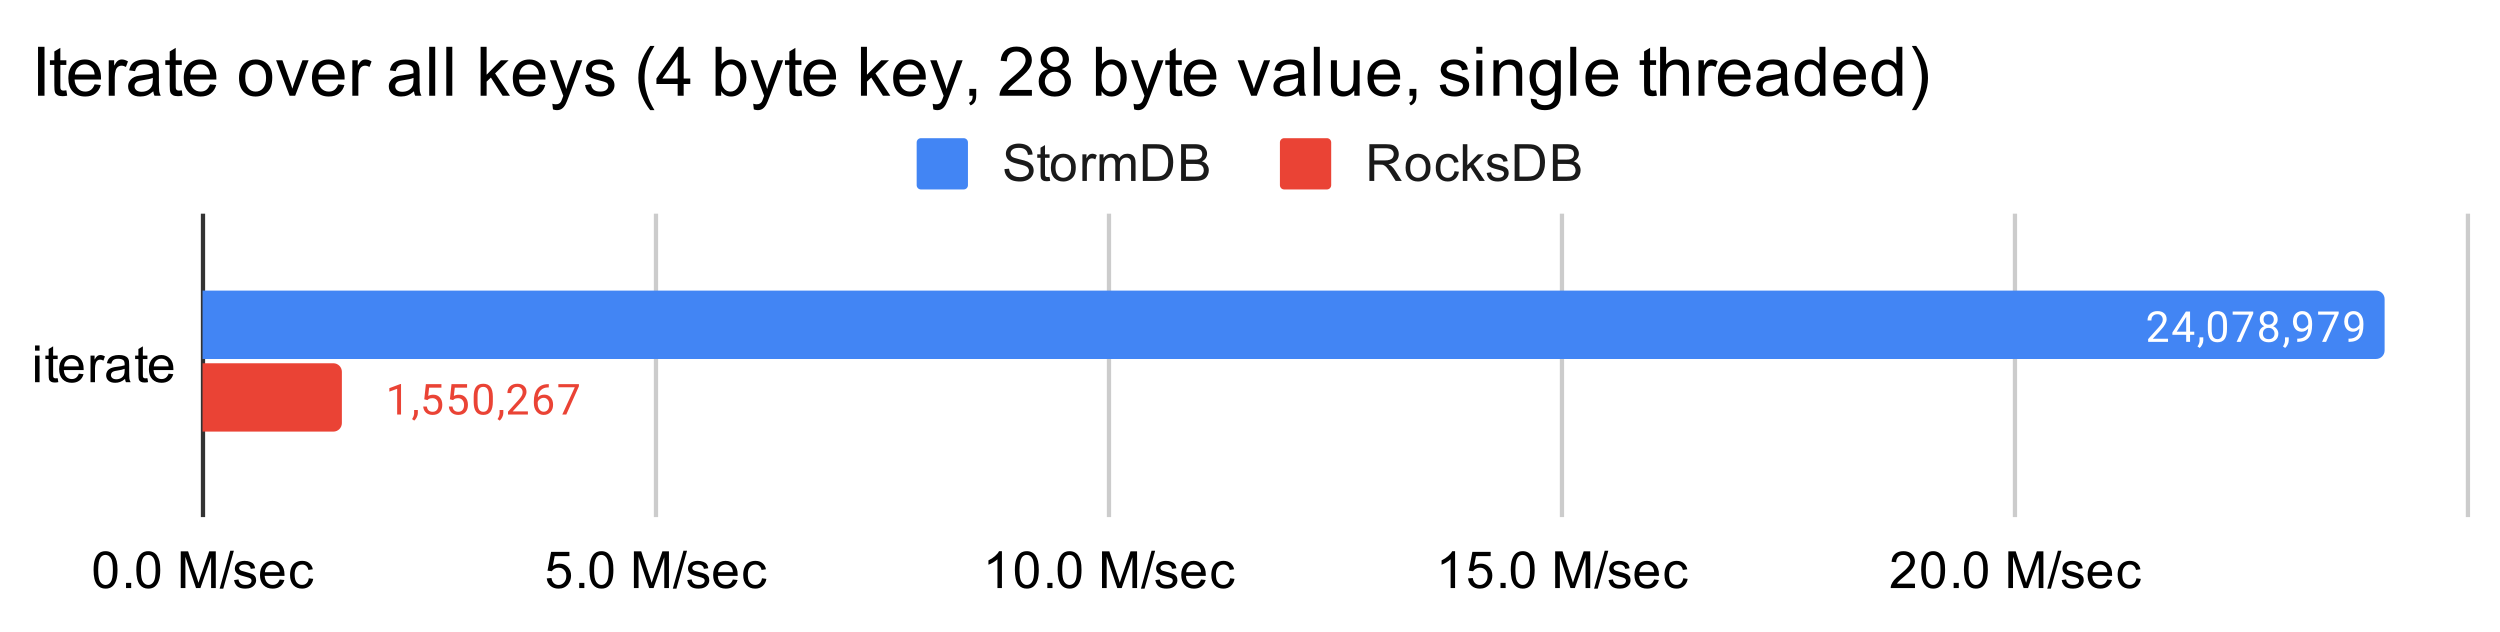 <svg version="1.1" viewBox="0.0 0.0 585.0 148.0" fill="none" stroke="none" stroke-linecap="square" stroke-miterlimit="10" width="585" height="148" xmlns:xlink="http://www.w3.org/1999/xlink" xmlns="http://www.w3.org/2000/svg"><path fill="#ffffff" d="M0 0L585.0 0L585.0 148.0L0 148.0L0 0Z" fill-rule="nonzero"/><path stroke="#333333" stroke-width="1.0" stroke-linecap="butt" d="M47.5 50.5L47.5 120.5" fill-rule="nonzero"/><path stroke="#cccccc" stroke-width="1.0" stroke-linecap="butt" d="M153.5 50.5L153.5 120.5" fill-rule="nonzero"/><path stroke="#cccccc" stroke-width="1.0" stroke-linecap="butt" d="M259.5 50.5L259.5 120.5" fill-rule="nonzero"/><path stroke="#cccccc" stroke-width="1.0" stroke-linecap="butt" d="M365.5 50.5L365.5 120.5" fill-rule="nonzero"/><path stroke="#cccccc" stroke-width="1.0" stroke-linecap="butt" d="M471.5 50.5L471.5 120.5" fill-rule="nonzero"/><path stroke="#cccccc" stroke-width="1.0" stroke-linecap="butt" d="M577.5 50.5L577.5 120.5" fill-rule="nonzero"/><clipPath id="id_0"><path d="M47.4 50.267L577.6 50.267L577.6 120.6L47.4 120.6L47.4 50.267Z" clip-rule="nonzero"/></clipPath><path stroke="#000000" stroke-width="0.0" stroke-linecap="butt" stroke-opacity="0.0" clip-path="url(#id_0)" d="M47.0 84.0L47.0 68.0L556.0 68.0C557.105 68.0 558.0 68.895 558.0 70.0L558.0 82.0C558.0 83.105 557.105 84.0 556.0 84.0Z" fill-rule="nonzero"/><path fill="#4285f4" clip-path="url(#id_0)" d="M47.0 84.0L47.0 68.0L556.0 68.0C557.105 68.0 558.0 68.895 558.0 70.0L558.0 82.0C558.0 83.105 557.105 84.0 556.0 84.0Z" fill-rule="nonzero"/><path stroke="#000000" stroke-width="0.0" stroke-linecap="butt" stroke-opacity="0.0" clip-path="url(#id_0)" d="M47.0 101.0L47.0 85.0L78.0 85.0C79.105 85.0 80.0 85.895 80.0 87.0L80.0 99.0C80.0 100.105 79.105 101.0 78.0 101.0Z" fill-rule="nonzero"/><path fill="#ea4335" clip-path="url(#id_0)" d="M47.0 101.0L47.0 85.0L78.0 85.0C79.105 85.0 80.0 85.895 80.0 87.0L80.0 99.0C80.0 100.105 79.105 101.0 78.0 101.0Z" fill-rule="nonzero"/><path stroke="#4285f4" stroke-width="3.0" stroke-linejoin="round" stroke-linecap="round" d="M507.317 80.0L502.661 80.0L502.661 79.344L505.114 76.609Q505.661 76.0 505.864 75.609Q506.083 75.219 506.083 74.797Q506.083 74.25 505.739 73.891Q505.411 73.531 504.848 73.531Q504.176 73.531 503.801 73.922Q503.426 74.297 503.426 74.984L502.52 74.984Q502.52 74.0 503.145 73.406Q503.786 72.797 504.848 72.797Q505.833 72.797 506.411 73.312Q506.989 73.828 506.989 74.703Q506.989 75.75 505.645 77.203L503.755 79.266L507.317 79.266L507.317 80.0ZM512.473 77.609L513.458 77.609L513.458 78.344L512.473 78.344L512.473 80.0L511.567 80.0L511.567 78.344L508.333 78.344L508.333 77.812L511.505 72.891L512.473 72.891L512.473 77.609ZM509.348 77.609L511.567 77.609L511.567 74.125L511.458 74.328L509.348 77.609ZM514.723 81.422L514.208 81.062Q514.661 80.422 514.692 79.75L514.692 78.938L515.567 78.938L515.567 79.641Q515.567 80.125 515.317 80.625Q515.083 81.125 514.723 81.422ZM521.114 76.969Q521.114 78.547 520.567 79.328Q520.036 80.094 518.88 80.094Q517.739 80.094 517.192 79.344Q516.645 78.594 516.63 77.094L516.63 75.891Q516.63 74.312 517.161 73.562Q517.708 72.797 518.864 72.797Q520.02 72.797 520.551 73.531Q521.098 74.266 521.114 75.797L521.114 76.969ZM520.208 75.734Q520.208 74.578 519.88 74.062Q519.567 73.531 518.864 73.531Q518.176 73.531 517.848 74.062Q517.536 74.578 517.536 75.656L517.536 77.109Q517.536 78.266 517.864 78.812Q518.208 79.359 518.88 79.359Q519.551 79.359 519.864 78.844Q520.192 78.328 520.208 77.219L520.208 75.734ZM527.255 73.391L524.301 80.0L523.364 80.0L526.286 73.625L522.442 73.625L522.442 72.891L527.255 72.891L527.255 73.391ZM532.973 74.75Q532.973 75.281 532.692 75.703Q532.411 76.109 531.926 76.344Q532.489 76.578 532.801 77.047Q533.13 77.5 533.13 78.078Q533.13 79.0 532.505 79.547Q531.895 80.094 530.88 80.094Q529.848 80.094 529.223 79.547Q528.614 79.0 528.614 78.078Q528.614 77.5 528.926 77.047Q529.239 76.578 529.801 76.344Q529.333 76.109 529.051 75.688Q528.786 75.266 528.786 74.75Q528.786 73.844 529.348 73.328Q529.926 72.797 530.88 72.797Q531.817 72.797 532.395 73.328Q532.973 73.844 532.973 74.75ZM532.239 78.062Q532.239 77.469 531.848 77.094Q531.473 76.719 530.864 76.719Q530.255 76.719 529.88 77.094Q529.52 77.453 529.52 78.062Q529.52 78.672 529.88 79.016Q530.239 79.359 530.88 79.359Q531.505 79.359 531.864 79.016Q532.239 78.656 532.239 78.062ZM530.88 73.531Q530.348 73.531 530.005 73.859Q529.676 74.188 529.676 74.766Q529.676 75.297 530.005 75.641Q530.333 75.969 530.864 75.969Q531.411 75.969 531.739 75.641Q532.067 75.297 532.067 74.766Q532.067 74.219 531.723 73.875Q531.395 73.531 530.88 73.531ZM534.723 81.422L534.208 81.062Q534.661 80.422 534.692 79.75L534.692 78.938L535.567 78.938L535.567 79.641Q535.567 80.125 535.317 80.625Q535.083 81.125 534.723 81.422ZM540.114 76.875Q539.833 77.219 539.442 77.422Q539.051 77.625 538.583 77.625Q537.973 77.625 537.505 77.328Q537.051 77.016 536.801 76.469Q536.551 75.922 536.551 75.25Q536.551 74.547 536.817 73.969Q537.098 73.391 537.598 73.094Q538.098 72.797 538.755 72.797Q539.817 72.797 540.426 73.594Q541.036 74.375 541.036 75.734L541.036 76.0Q541.036 78.078 540.208 79.031Q539.395 79.984 537.739 80.0L537.551 80.0L537.551 79.25L537.755 79.25Q538.864 79.219 539.458 78.656Q540.067 78.094 540.114 76.875ZM538.723 76.875Q539.176 76.875 539.551 76.594Q539.942 76.312 540.13 75.906L540.13 75.547Q540.13 74.656 539.739 74.109Q539.348 73.547 538.77 73.547Q538.161 73.547 537.801 74.0Q537.442 74.453 537.442 75.203Q537.442 75.938 537.786 76.406Q538.145 76.875 538.723 76.875ZM547.255 73.391L544.301 80.0L543.364 80.0L546.286 73.625L542.442 73.625L542.442 72.891L547.255 72.891L547.255 73.391ZM552.114 76.875Q551.833 77.219 551.442 77.422Q551.051 77.625 550.583 77.625Q549.973 77.625 549.505 77.328Q549.051 77.016 548.801 76.469Q548.551 75.922 548.551 75.25Q548.551 74.547 548.817 73.969Q549.098 73.391 549.598 73.094Q550.098 72.797 550.755 72.797Q551.817 72.797 552.426 73.594Q553.036 74.375 553.036 75.734L553.036 76.0Q553.036 78.078 552.208 79.031Q551.395 79.984 549.739 80.0L549.551 80.0L549.551 79.25L549.755 79.25Q550.864 79.219 551.458 78.656Q552.067 78.094 552.114 76.875ZM550.723 76.875Q551.176 76.875 551.551 76.594Q551.942 76.312 552.13 75.906L552.13 75.547Q552.13 74.656 551.739 74.109Q551.348 73.547 550.77 73.547Q550.161 73.547 549.801 74.0Q549.442 74.453 549.442 75.203Q549.442 75.938 549.786 76.406Q550.145 76.875 550.723 76.875Z" fill-rule="nonzero"/><path fill="#ffffff" d="M507.317 80.0L502.661 80.0L502.661 79.344L505.114 76.609Q505.661 76.0 505.864 75.609Q506.083 75.219 506.083 74.797Q506.083 74.25 505.739 73.891Q505.411 73.531 504.848 73.531Q504.176 73.531 503.801 73.922Q503.426 74.297 503.426 74.984L502.52 74.984Q502.52 74.0 503.145 73.406Q503.786 72.797 504.848 72.797Q505.833 72.797 506.411 73.312Q506.989 73.828 506.989 74.703Q506.989 75.75 505.645 77.203L503.755 79.266L507.317 79.266L507.317 80.0ZM512.473 77.609L513.458 77.609L513.458 78.344L512.473 78.344L512.473 80.0L511.567 80.0L511.567 78.344L508.333 78.344L508.333 77.812L511.505 72.891L512.473 72.891L512.473 77.609ZM509.348 77.609L511.567 77.609L511.567 74.125L511.458 74.328L509.348 77.609ZM514.723 81.422L514.208 81.062Q514.661 80.422 514.692 79.75L514.692 78.938L515.567 78.938L515.567 79.641Q515.567 80.125 515.317 80.625Q515.083 81.125 514.723 81.422ZM521.114 76.969Q521.114 78.547 520.567 79.328Q520.036 80.094 518.88 80.094Q517.739 80.094 517.192 79.344Q516.645 78.594 516.63 77.094L516.63 75.891Q516.63 74.312 517.161 73.562Q517.708 72.797 518.864 72.797Q520.02 72.797 520.551 73.531Q521.098 74.266 521.114 75.797L521.114 76.969ZM520.208 75.734Q520.208 74.578 519.88 74.062Q519.567 73.531 518.864 73.531Q518.176 73.531 517.848 74.062Q517.536 74.578 517.536 75.656L517.536 77.109Q517.536 78.266 517.864 78.812Q518.208 79.359 518.88 79.359Q519.551 79.359 519.864 78.844Q520.192 78.328 520.208 77.219L520.208 75.734ZM527.255 73.391L524.301 80.0L523.364 80.0L526.286 73.625L522.442 73.625L522.442 72.891L527.255 72.891L527.255 73.391ZM532.973 74.75Q532.973 75.281 532.692 75.703Q532.411 76.109 531.926 76.344Q532.489 76.578 532.801 77.047Q533.13 77.5 533.13 78.078Q533.13 79.0 532.505 79.547Q531.895 80.094 530.88 80.094Q529.848 80.094 529.223 79.547Q528.614 79.0 528.614 78.078Q528.614 77.5 528.926 77.047Q529.239 76.578 529.801 76.344Q529.333 76.109 529.051 75.688Q528.786 75.266 528.786 74.75Q528.786 73.844 529.348 73.328Q529.926 72.797 530.88 72.797Q531.817 72.797 532.395 73.328Q532.973 73.844 532.973 74.75ZM532.239 78.062Q532.239 77.469 531.848 77.094Q531.473 76.719 530.864 76.719Q530.255 76.719 529.88 77.094Q529.52 77.453 529.52 78.062Q529.52 78.672 529.88 79.016Q530.239 79.359 530.88 79.359Q531.505 79.359 531.864 79.016Q532.239 78.656 532.239 78.062ZM530.88 73.531Q530.348 73.531 530.005 73.859Q529.676 74.188 529.676 74.766Q529.676 75.297 530.005 75.641Q530.333 75.969 530.864 75.969Q531.411 75.969 531.739 75.641Q532.067 75.297 532.067 74.766Q532.067 74.219 531.723 73.875Q531.395 73.531 530.88 73.531ZM534.723 81.422L534.208 81.062Q534.661 80.422 534.692 79.75L534.692 78.938L535.567 78.938L535.567 79.641Q535.567 80.125 535.317 80.625Q535.083 81.125 534.723 81.422ZM540.114 76.875Q539.833 77.219 539.442 77.422Q539.051 77.625 538.583 77.625Q537.973 77.625 537.505 77.328Q537.051 77.016 536.801 76.469Q536.551 75.922 536.551 75.25Q536.551 74.547 536.817 73.969Q537.098 73.391 537.598 73.094Q538.098 72.797 538.755 72.797Q539.817 72.797 540.426 73.594Q541.036 74.375 541.036 75.734L541.036 76.0Q541.036 78.078 540.208 79.031Q539.395 79.984 537.739 80.0L537.551 80.0L537.551 79.25L537.755 79.25Q538.864 79.219 539.458 78.656Q540.067 78.094 540.114 76.875ZM538.723 76.875Q539.176 76.875 539.551 76.594Q539.942 76.312 540.13 75.906L540.13 75.547Q540.13 74.656 539.739 74.109Q539.348 73.547 538.77 73.547Q538.161 73.547 537.801 74.0Q537.442 74.453 537.442 75.203Q537.442 75.938 537.786 76.406Q538.145 76.875 538.723 76.875ZM547.255 73.391L544.301 80.0L543.364 80.0L546.286 73.625L542.442 73.625L542.442 72.891L547.255 72.891L547.255 73.391ZM552.114 76.875Q551.833 77.219 551.442 77.422Q551.051 77.625 550.583 77.625Q549.973 77.625 549.505 77.328Q549.051 77.016 548.801 76.469Q548.551 75.922 548.551 75.25Q548.551 74.547 548.817 73.969Q549.098 73.391 549.598 73.094Q550.098 72.797 550.755 72.797Q551.817 72.797 552.426 73.594Q553.036 74.375 553.036 75.734L553.036 76.0Q553.036 78.078 552.208 79.031Q551.395 79.984 549.739 80.0L549.551 80.0L549.551 79.25L549.755 79.25Q550.864 79.219 551.458 78.656Q552.067 78.094 552.114 76.875ZM550.723 76.875Q551.176 76.875 551.551 76.594Q551.942 76.312 552.13 75.906L552.13 75.547Q552.13 74.656 551.739 74.109Q551.348 73.547 550.77 73.547Q550.161 73.547 549.801 74.0Q549.442 74.453 549.442 75.203Q549.442 75.938 549.786 76.406Q550.145 76.875 550.723 76.875Z" fill-rule="nonzero"/><path stroke="#ffffff" stroke-width="3.0" stroke-linejoin="round" stroke-linecap="round" d="M93.841 97.0L92.934 97.0L92.934 90.984L91.106 91.641L91.106 90.828L93.7 89.859L93.841 89.859L93.841 97.0ZM96.934 98.422L96.419 98.062Q96.872 97.422 96.903 96.75L96.903 95.938L97.778 95.938L97.778 96.641Q97.778 97.125 97.528 97.625Q97.294 98.125 96.934 98.422ZM99.278 93.438L99.653 89.891L103.294 89.891L103.294 90.719L100.419 90.719L100.2 92.656Q100.716 92.359 101.387 92.359Q102.356 92.359 102.919 93.0Q103.497 93.641 103.497 94.734Q103.497 95.828 102.903 96.469Q102.309 97.094 101.247 97.094Q100.309 97.094 99.7 96.578Q99.106 96.047 99.028 95.125L99.887 95.125Q99.966 95.734 100.309 96.047Q100.669 96.359 101.247 96.359Q101.872 96.359 102.231 95.938Q102.591 95.5 102.591 94.75Q102.591 94.031 102.2 93.609Q101.825 93.172 101.169 93.172Q100.591 93.172 100.247 93.422L100.012 93.625L99.278 93.438ZM105.278 93.438L105.653 89.891L109.294 89.891L109.294 90.719L106.419 90.719L106.2 92.656Q106.716 92.359 107.387 92.359Q108.356 92.359 108.919 93.0Q109.497 93.641 109.497 94.734Q109.497 95.828 108.903 96.469Q108.309 97.094 107.247 97.094Q106.309 97.094 105.7 96.578Q105.106 96.047 105.028 95.125L105.887 95.125Q105.966 95.734 106.309 96.047Q106.669 96.359 107.247 96.359Q107.872 96.359 108.231 95.938Q108.591 95.5 108.591 94.75Q108.591 94.031 108.2 93.609Q107.825 93.172 107.169 93.172Q106.591 93.172 106.247 93.422L106.012 93.625L105.278 93.438ZM115.325 93.969Q115.325 95.547 114.778 96.328Q114.247 97.094 113.091 97.094Q111.95 97.094 111.403 96.344Q110.856 95.594 110.841 94.094L110.841 92.891Q110.841 91.312 111.372 90.562Q111.919 89.797 113.075 89.797Q114.231 89.797 114.762 90.531Q115.309 91.266 115.325 92.797L115.325 93.969ZM114.419 92.734Q114.419 91.578 114.091 91.062Q113.778 90.531 113.075 90.531Q112.387 90.531 112.059 91.062Q111.747 91.578 111.747 92.656L111.747 94.109Q111.747 95.266 112.075 95.812Q112.419 96.359 113.091 96.359Q113.762 96.359 114.075 95.844Q114.403 95.328 114.419 94.219L114.419 92.734ZM116.934 98.422L116.419 98.062Q116.872 97.422 116.903 96.75L116.903 95.938L117.778 95.938L117.778 96.641Q117.778 97.125 117.528 97.625Q117.294 98.125 116.934 98.422ZM123.528 97.0L118.872 97.0L118.872 96.344L121.325 93.609Q121.872 93.0 122.075 92.609Q122.294 92.219 122.294 91.797Q122.294 91.25 121.95 90.891Q121.622 90.531 121.059 90.531Q120.387 90.531 120.012 90.922Q119.637 91.297 119.637 91.984L118.731 91.984Q118.731 91.0 119.356 90.406Q119.997 89.797 121.059 89.797Q122.044 89.797 122.622 90.312Q123.2 90.828 123.2 91.703Q123.2 92.75 121.856 94.203L119.966 96.266L123.528 96.266L123.528 97.0ZM128.419 89.891L128.419 90.656L128.247 90.656Q127.2 90.672 126.575 91.281Q125.95 91.875 125.841 92.984Q126.403 92.344 127.372 92.344Q128.309 92.344 128.856 93.0Q129.419 93.641 129.419 94.688Q129.419 95.781 128.809 96.438Q128.216 97.094 127.216 97.094Q126.2 97.094 125.559 96.312Q124.919 95.531 124.919 94.297L124.919 93.953Q124.919 91.984 125.747 90.953Q126.591 89.906 128.247 89.891L128.419 89.891ZM127.231 93.094Q126.762 93.094 126.372 93.375Q125.981 93.641 125.825 94.062L125.825 94.391Q125.825 95.281 126.216 95.812Q126.622 96.344 127.216 96.344Q127.825 96.344 128.169 95.906Q128.528 95.453 128.528 94.719Q128.528 93.984 128.169 93.547Q127.809 93.094 127.231 93.094ZM135.466 90.391L132.512 97.0L131.575 97.0L134.497 90.625L130.653 90.625L130.653 89.891L135.466 89.891L135.466 90.391Z" fill-rule="nonzero"/><path fill="#ea4335" d="M93.841 97.0L92.934 97.0L92.934 90.984L91.106 91.641L91.106 90.828L93.7 89.859L93.841 89.859L93.841 97.0ZM96.934 98.422L96.419 98.062Q96.872 97.422 96.903 96.75L96.903 95.938L97.778 95.938L97.778 96.641Q97.778 97.125 97.528 97.625Q97.294 98.125 96.934 98.422ZM99.278 93.438L99.653 89.891L103.294 89.891L103.294 90.719L100.419 90.719L100.2 92.656Q100.716 92.359 101.387 92.359Q102.356 92.359 102.919 93.0Q103.497 93.641 103.497 94.734Q103.497 95.828 102.903 96.469Q102.309 97.094 101.247 97.094Q100.309 97.094 99.7 96.578Q99.106 96.047 99.028 95.125L99.887 95.125Q99.966 95.734 100.309 96.047Q100.669 96.359 101.247 96.359Q101.872 96.359 102.231 95.938Q102.591 95.5 102.591 94.75Q102.591 94.031 102.2 93.609Q101.825 93.172 101.169 93.172Q100.591 93.172 100.247 93.422L100.012 93.625L99.278 93.438ZM105.278 93.438L105.653 89.891L109.294 89.891L109.294 90.719L106.419 90.719L106.2 92.656Q106.716 92.359 107.387 92.359Q108.356 92.359 108.919 93.0Q109.497 93.641 109.497 94.734Q109.497 95.828 108.903 96.469Q108.309 97.094 107.247 97.094Q106.309 97.094 105.7 96.578Q105.106 96.047 105.028 95.125L105.887 95.125Q105.966 95.734 106.309 96.047Q106.669 96.359 107.247 96.359Q107.872 96.359 108.231 95.938Q108.591 95.5 108.591 94.75Q108.591 94.031 108.2 93.609Q107.825 93.172 107.169 93.172Q106.591 93.172 106.247 93.422L106.012 93.625L105.278 93.438ZM115.325 93.969Q115.325 95.547 114.778 96.328Q114.247 97.094 113.091 97.094Q111.95 97.094 111.403 96.344Q110.856 95.594 110.841 94.094L110.841 92.891Q110.841 91.312 111.372 90.562Q111.919 89.797 113.075 89.797Q114.231 89.797 114.762 90.531Q115.309 91.266 115.325 92.797L115.325 93.969ZM114.419 92.734Q114.419 91.578 114.091 91.062Q113.778 90.531 113.075 90.531Q112.387 90.531 112.059 91.062Q111.747 91.578 111.747 92.656L111.747 94.109Q111.747 95.266 112.075 95.812Q112.419 96.359 113.091 96.359Q113.762 96.359 114.075 95.844Q114.403 95.328 114.419 94.219L114.419 92.734ZM116.934 98.422L116.419 98.062Q116.872 97.422 116.903 96.75L116.903 95.938L117.778 95.938L117.778 96.641Q117.778 97.125 117.528 97.625Q117.294 98.125 116.934 98.422ZM123.528 97.0L118.872 97.0L118.872 96.344L121.325 93.609Q121.872 93.0 122.075 92.609Q122.294 92.219 122.294 91.797Q122.294 91.25 121.95 90.891Q121.622 90.531 121.059 90.531Q120.387 90.531 120.012 90.922Q119.637 91.297 119.637 91.984L118.731 91.984Q118.731 91.0 119.356 90.406Q119.997 89.797 121.059 89.797Q122.044 89.797 122.622 90.312Q123.2 90.828 123.2 91.703Q123.2 92.75 121.856 94.203L119.966 96.266L123.528 96.266L123.528 97.0ZM128.419 89.891L128.419 90.656L128.247 90.656Q127.2 90.672 126.575 91.281Q125.95 91.875 125.841 92.984Q126.403 92.344 127.372 92.344Q128.309 92.344 128.856 93.0Q129.419 93.641 129.419 94.688Q129.419 95.781 128.809 96.438Q128.216 97.094 127.216 97.094Q126.2 97.094 125.559 96.312Q124.919 95.531 124.919 94.297L124.919 93.953Q124.919 91.984 125.747 90.953Q126.591 89.906 128.247 89.891L128.419 89.891ZM127.231 93.094Q126.762 93.094 126.372 93.375Q125.981 93.641 125.825 94.062L125.825 94.391Q125.825 95.281 126.216 95.812Q126.622 96.344 127.216 96.344Q127.825 96.344 128.169 95.906Q128.528 95.453 128.528 94.719Q128.528 93.984 128.169 93.547Q127.809 93.094 127.231 93.094ZM135.466 90.391L132.512 97.0L131.575 97.0L134.497 90.625L130.653 90.625L130.653 89.891L135.466 89.891L135.466 90.391Z" fill-rule="nonzero"/><path fill="#000000" d="M8.197 82.058L8.197 80.84L9.259 80.84L9.259 82.058L8.197 82.058ZM8.197 89.433L8.197 83.215L9.259 83.215L9.259 89.433L8.197 89.433ZM13.494 88.496L13.65 89.418Q13.197 89.511 12.853 89.511Q12.275 89.511 11.963 89.34Q11.65 89.152 11.509 88.855Q11.384 88.558 11.384 87.605L11.384 84.027L10.619 84.027L10.619 83.215L11.384 83.215L11.384 81.668L12.431 81.043L12.431 83.215L13.494 83.215L13.494 84.027L12.431 84.027L12.431 87.668Q12.431 88.121 12.478 88.246Q12.541 88.371 12.666 88.449Q12.791 88.527 13.025 88.527Q13.213 88.527 13.494 88.496ZM18.447 87.433L19.541 87.558Q19.291 88.511 18.587 89.043Q17.884 89.574 16.806 89.574Q15.447 89.574 14.634 88.73Q13.838 87.886 13.838 86.371Q13.838 84.808 14.65 83.949Q15.463 83.074 16.744 83.074Q17.994 83.074 18.775 83.918Q19.572 84.761 19.572 86.308Q19.572 86.402 19.572 86.59L14.931 86.59Q14.994 87.621 15.509 88.168Q16.025 88.699 16.806 88.699Q17.384 88.699 17.791 88.402Q18.212 88.09 18.447 87.433ZM14.994 85.73L18.462 85.73Q18.4 84.933 18.072 84.543Q17.556 83.933 16.759 83.933Q16.025 83.933 15.525 84.418Q15.041 84.902 14.994 85.73ZM21.181 89.433L21.181 83.215L22.134 83.215L22.134 84.152Q22.494 83.496 22.791 83.293Q23.103 83.074 23.478 83.074Q24.009 83.074 24.556 83.402L24.197 84.386Q23.806 84.152 23.431 84.152Q23.072 84.152 22.791 84.371Q22.525 84.574 22.416 84.949Q22.228 85.511 22.228 86.168L22.228 89.433L21.181 89.433ZM29.259 88.668Q28.666 89.168 28.119 89.371Q27.587 89.574 26.962 89.574Q25.931 89.574 25.384 89.074Q24.837 88.574 24.837 87.793Q24.837 87.34 25.041 86.965Q25.244 86.574 25.587 86.355Q25.931 86.121 26.353 86.011Q26.65 85.918 27.291 85.84Q28.556 85.699 29.166 85.48Q29.166 85.261 29.166 85.215Q29.166 84.558 28.869 84.293Q28.462 83.949 27.666 83.949Q26.931 83.949 26.572 84.215Q26.212 84.465 26.041 85.121L25.009 84.98Q25.15 84.324 25.478 83.918Q25.806 83.511 26.416 83.293Q27.025 83.074 27.822 83.074Q28.619 83.074 29.119 83.261Q29.619 83.449 29.853 83.73Q30.087 84.011 30.181 84.449Q30.228 84.715 30.228 85.418L30.228 86.824Q30.228 88.293 30.291 88.683Q30.369 89.074 30.572 89.433L29.462 89.433Q29.306 89.105 29.259 88.668ZM29.166 86.308Q28.587 86.543 27.447 86.715Q26.791 86.808 26.525 86.933Q26.259 87.043 26.103 87.261Q25.962 87.48 25.962 87.761Q25.962 88.183 26.275 88.465Q26.603 88.746 27.212 88.746Q27.822 88.746 28.291 88.48Q28.775 88.215 28.994 87.746Q29.166 87.386 29.166 86.699L29.166 86.308ZM34.494 88.496L34.65 89.418Q34.197 89.511 33.853 89.511Q33.275 89.511 32.962 89.34Q32.65 89.152 32.509 88.855Q32.384 88.558 32.384 87.605L32.384 84.027L31.619 84.027L31.619 83.215L32.384 83.215L32.384 81.668L33.431 81.043L33.431 83.215L34.494 83.215L34.494 84.027L33.431 84.027L33.431 87.668Q33.431 88.121 33.478 88.246Q33.541 88.371 33.666 88.449Q33.791 88.527 34.025 88.527Q34.212 88.527 34.494 88.496ZM39.447 87.433L40.541 87.558Q40.291 88.511 39.587 89.043Q38.884 89.574 37.806 89.574Q36.447 89.574 35.634 88.73Q34.837 87.886 34.837 86.371Q34.837 84.808 35.65 83.949Q36.462 83.074 37.744 83.074Q38.994 83.074 39.775 83.918Q40.572 84.761 40.572 86.308Q40.572 86.402 40.572 86.59L35.931 86.59Q35.994 87.621 36.509 88.168Q37.025 88.699 37.806 88.699Q38.384 88.699 38.791 88.402Q39.212 88.09 39.447 87.433ZM35.994 85.73L39.462 85.73Q39.4 84.933 39.072 84.543Q38.556 83.933 37.759 83.933Q37.025 83.933 36.525 84.418Q36.041 84.902 35.994 85.73Z" fill-rule="nonzero"/><path fill="#000000" d="M21.9 133.366Q21.9 131.834 22.212 130.912Q22.525 129.975 23.134 129.475Q23.759 128.975 24.697 128.975Q25.384 128.975 25.9 129.256Q26.431 129.537 26.775 130.069Q27.119 130.584 27.306 131.334Q27.494 132.084 27.494 133.366Q27.494 134.881 27.181 135.803Q26.884 136.725 26.259 137.241Q25.65 137.741 24.697 137.741Q23.462 137.741 22.744 136.85Q21.9 135.787 21.9 133.366ZM22.978 133.366Q22.978 135.475 23.478 136.178Q23.978 136.881 24.697 136.881Q25.431 136.881 25.916 136.178Q26.416 135.475 26.416 133.366Q26.416 131.241 25.916 130.553Q25.431 129.85 24.681 129.85Q23.962 129.85 23.525 130.459Q22.978 131.241 22.978 133.366ZM29.494 137.6L29.494 136.397L30.697 136.397L30.697 137.6L29.494 137.6ZM31.9 133.366Q31.9 131.834 32.212 130.912Q32.525 129.975 33.134 129.475Q33.759 128.975 34.697 128.975Q35.384 128.975 35.9 129.256Q36.431 129.537 36.775 130.069Q37.119 130.584 37.306 131.334Q37.494 132.084 37.494 133.366Q37.494 134.881 37.181 135.803Q36.884 136.725 36.259 137.241Q35.65 137.741 34.697 137.741Q33.462 137.741 32.744 136.85Q31.9 135.787 31.9 133.366ZM32.978 133.366Q32.978 135.475 33.478 136.178Q33.978 136.881 34.697 136.881Q35.431 136.881 35.916 136.178Q36.416 135.475 36.416 133.366Q36.416 131.241 35.916 130.553Q35.431 129.85 34.681 129.85Q33.962 129.85 33.525 130.459Q32.978 131.241 32.978 133.366ZM42.291 137.6L42.291 129.006L44.009 129.006L46.041 135.084Q46.322 135.944 46.447 136.366Q46.587 135.897 46.9 134.991L48.962 129.006L50.494 129.006L50.494 137.6L49.4 137.6L49.4 130.412L46.9 137.6L45.869 137.6L43.384 130.287L43.384 137.6L42.291 137.6ZM51.4 137.741L53.884 128.866L54.728 128.866L52.244 137.741L51.4 137.741ZM54.775 135.741L55.806 135.584Q55.9 136.209 56.291 136.537Q56.697 136.866 57.431 136.866Q58.15 136.866 58.494 136.584Q58.853 136.287 58.853 135.881Q58.853 135.522 58.541 135.319Q58.322 135.178 57.462 134.959Q56.306 134.662 55.853 134.459Q55.416 134.241 55.181 133.866Q54.947 133.491 54.947 133.022Q54.947 132.616 55.134 132.256Q55.322 131.897 55.65 131.662Q55.9 131.491 56.322 131.366Q56.744 131.241 57.244 131.241Q57.962 131.241 58.509 131.459Q59.072 131.662 59.337 132.022Q59.603 132.381 59.697 132.975L58.666 133.116Q58.603 132.647 58.259 132.381Q57.931 132.1 57.306 132.1Q56.587 132.1 56.275 132.35Q55.962 132.584 55.962 132.912Q55.962 133.116 56.087 133.272Q56.228 133.444 56.494 133.553Q56.65 133.616 57.431 133.819Q58.556 134.131 58.994 134.319Q59.431 134.506 59.681 134.866Q59.931 135.225 59.931 135.772Q59.931 136.303 59.619 136.772Q59.322 137.225 58.744 137.491Q58.166 137.741 57.431 137.741Q56.212 137.741 55.572 137.241Q54.947 136.725 54.775 135.741ZM65.447 135.6L66.541 135.725Q66.291 136.678 65.588 137.209Q64.884 137.741 63.806 137.741Q62.447 137.741 61.634 136.897Q60.837 136.053 60.837 134.537Q60.837 132.975 61.65 132.116Q62.462 131.241 63.744 131.241Q64.994 131.241 65.775 132.084Q66.572 132.928 66.572 134.475Q66.572 134.569 66.572 134.756L61.931 134.756Q61.994 135.787 62.509 136.334Q63.025 136.866 63.806 136.866Q64.384 136.866 64.791 136.569Q65.213 136.256 65.447 135.6ZM61.994 133.897L65.463 133.897Q65.4 133.1 65.072 132.709Q64.556 132.1 63.759 132.1Q63.025 132.1 62.525 132.584Q62.041 133.069 61.994 133.897ZM72.259 135.319L73.291 135.459Q73.119 136.522 72.416 137.131Q71.713 137.741 70.697 137.741Q69.416 137.741 68.634 136.912Q67.869 136.069 67.869 134.506Q67.869 133.506 68.197 132.756Q68.541 131.991 69.213 131.616Q69.9 131.241 70.713 131.241Q71.713 131.241 72.353 131.756Q73.009 132.256 73.197 133.209L72.166 133.366Q72.025 132.741 71.65 132.428Q71.275 132.1 70.744 132.1Q69.947 132.1 69.447 132.678Q68.947 133.241 68.947 134.475Q68.947 135.741 69.431 136.303Q69.916 136.866 70.681 136.866Q71.306 136.866 71.713 136.491Q72.134 136.116 72.259 135.319Z" fill-rule="nonzero"/><path fill="#000000" d="M127.94 135.35L129.049 135.256Q129.174 136.069 129.612 136.475Q130.065 136.881 130.706 136.881Q131.456 136.881 131.987 136.303Q132.518 135.725 132.518 134.787Q132.518 133.881 132.002 133.366Q131.502 132.834 130.674 132.834Q130.174 132.834 129.752 133.069Q129.346 133.303 129.112 133.662L128.127 133.537L128.956 129.131L133.237 129.131L133.237 130.131L129.799 130.131L129.346 132.444Q130.112 131.897 130.956 131.897Q132.081 131.897 132.846 132.678Q133.627 133.459 133.627 134.694Q133.627 135.85 132.956 136.709Q132.127 137.741 130.706 137.741Q129.534 137.741 128.784 137.084Q128.049 136.428 127.94 135.35ZM135.534 137.6L135.534 136.397L136.737 136.397L136.737 137.6L135.534 137.6ZM137.94 133.366Q137.94 131.834 138.252 130.912Q138.565 129.975 139.174 129.475Q139.799 128.975 140.737 128.975Q141.424 128.975 141.94 129.256Q142.471 129.537 142.815 130.069Q143.159 130.584 143.346 131.334Q143.534 132.084 143.534 133.366Q143.534 134.881 143.221 135.803Q142.924 136.725 142.299 137.241Q141.69 137.741 140.737 137.741Q139.502 137.741 138.784 136.85Q137.94 135.787 137.94 133.366ZM139.018 133.366Q139.018 135.475 139.518 136.178Q140.018 136.881 140.737 136.881Q141.471 136.881 141.956 136.178Q142.456 135.475 142.456 133.366Q142.456 131.241 141.956 130.553Q141.471 129.85 140.721 129.85Q140.002 129.85 139.565 130.459Q139.018 131.241 139.018 133.366ZM148.331 137.6L148.331 129.006L150.049 129.006L152.081 135.084Q152.362 135.944 152.487 136.366Q152.627 135.897 152.94 134.991L155.002 129.006L156.534 129.006L156.534 137.6L155.44 137.6L155.44 130.412L152.94 137.6L151.909 137.6L149.424 130.287L149.424 137.6L148.331 137.6ZM157.44 137.741L159.924 128.866L160.768 128.866L158.284 137.741L157.44 137.741ZM160.815 135.741L161.846 135.584Q161.94 136.209 162.331 136.537Q162.737 136.866 163.471 136.866Q164.19 136.866 164.534 136.584Q164.893 136.287 164.893 135.881Q164.893 135.522 164.581 135.319Q164.362 135.178 163.502 134.959Q162.346 134.662 161.893 134.459Q161.456 134.241 161.221 133.866Q160.987 133.491 160.987 133.022Q160.987 132.616 161.174 132.256Q161.362 131.897 161.69 131.662Q161.94 131.491 162.362 131.366Q162.784 131.241 163.284 131.241Q164.002 131.241 164.549 131.459Q165.112 131.662 165.377 132.022Q165.643 132.381 165.737 132.975L164.706 133.116Q164.643 132.647 164.299 132.381Q163.971 132.1 163.346 132.1Q162.627 132.1 162.315 132.35Q162.002 132.584 162.002 132.912Q162.002 133.116 162.127 133.272Q162.268 133.444 162.534 133.553Q162.69 133.616 163.471 133.819Q164.596 134.131 165.034 134.319Q165.471 134.506 165.721 134.866Q165.971 135.225 165.971 135.772Q165.971 136.303 165.659 136.772Q165.362 137.225 164.784 137.491Q164.206 137.741 163.471 137.741Q162.252 137.741 161.612 137.241Q160.987 136.725 160.815 135.741ZM171.487 135.6L172.581 135.725Q172.331 136.678 171.627 137.209Q170.924 137.741 169.846 137.741Q168.487 137.741 167.674 136.897Q166.877 136.053 166.877 134.537Q166.877 132.975 167.69 132.116Q168.502 131.241 169.784 131.241Q171.034 131.241 171.815 132.084Q172.612 132.928 172.612 134.475Q172.612 134.569 172.612 134.756L167.971 134.756Q168.034 135.787 168.549 136.334Q169.065 136.866 169.846 136.866Q170.424 136.866 170.831 136.569Q171.252 136.256 171.487 135.6ZM168.034 133.897L171.502 133.897Q171.44 133.1 171.112 132.709Q170.596 132.1 169.799 132.1Q169.065 132.1 168.565 132.584Q168.081 133.069 168.034 133.897ZM178.299 135.319L179.331 135.459Q179.159 136.522 178.456 137.131Q177.752 137.741 176.737 137.741Q175.456 137.741 174.674 136.912Q173.909 136.069 173.909 134.506Q173.909 133.506 174.237 132.756Q174.581 131.991 175.252 131.616Q175.94 131.241 176.752 131.241Q177.752 131.241 178.393 131.756Q179.049 132.256 179.237 133.209L178.206 133.366Q178.065 132.741 177.69 132.428Q177.315 132.1 176.784 132.1Q175.987 132.1 175.487 132.678Q174.987 133.241 174.987 134.475Q174.987 135.741 175.471 136.303Q175.956 136.866 176.721 136.866Q177.346 136.866 177.752 136.491Q178.174 136.116 178.299 135.319Z" fill-rule="nonzero"/><path fill="#000000" d="M234.449 137.6L233.402 137.6L233.402 130.881Q233.011 131.241 232.386 131.616Q231.777 131.975 231.292 132.147L231.292 131.131Q232.167 130.709 232.824 130.131Q233.496 129.537 233.777 128.975L234.449 128.975L234.449 137.6ZM237.48 133.366Q237.48 131.834 237.792 130.912Q238.105 129.975 238.714 129.475Q239.339 128.975 240.277 128.975Q240.964 128.975 241.48 129.256Q242.011 129.537 242.355 130.069Q242.699 130.584 242.886 131.334Q243.074 132.084 243.074 133.366Q243.074 134.881 242.761 135.803Q242.464 136.725 241.839 137.241Q241.23 137.741 240.277 137.741Q239.042 137.741 238.324 136.85Q237.48 135.787 237.48 133.366ZM238.558 133.366Q238.558 135.475 239.058 136.178Q239.558 136.881 240.277 136.881Q241.011 136.881 241.496 136.178Q241.996 135.475 241.996 133.366Q241.996 131.241 241.496 130.553Q241.011 129.85 240.261 129.85Q239.542 129.85 239.105 130.459Q238.558 131.241 238.558 133.366ZM245.074 137.6L245.074 136.397L246.277 136.397L246.277 137.6L245.074 137.6ZM247.48 133.366Q247.48 131.834 247.792 130.912Q248.105 129.975 248.714 129.475Q249.339 128.975 250.277 128.975Q250.964 128.975 251.48 129.256Q252.011 129.537 252.355 130.069Q252.699 130.584 252.886 131.334Q253.074 132.084 253.074 133.366Q253.074 134.881 252.761 135.803Q252.464 136.725 251.839 137.241Q251.23 137.741 250.277 137.741Q249.042 137.741 248.324 136.85Q247.48 135.787 247.48 133.366ZM248.558 133.366Q248.558 135.475 249.058 136.178Q249.558 136.881 250.277 136.881Q251.011 136.881 251.496 136.178Q251.996 135.475 251.996 133.366Q251.996 131.241 251.496 130.553Q251.011 129.85 250.261 129.85Q249.542 129.85 249.105 130.459Q248.558 131.241 248.558 133.366ZM257.871 137.6L257.871 129.006L259.589 129.006L261.621 135.084Q261.902 135.944 262.027 136.366Q262.167 135.897 262.48 134.991L264.542 129.006L266.074 129.006L266.074 137.6L264.98 137.6L264.98 130.412L262.48 137.6L261.449 137.6L258.964 130.287L258.964 137.6L257.871 137.6ZM266.98 137.741L269.464 128.866L270.308 128.866L267.824 137.741L266.98 137.741ZM270.355 135.741L271.386 135.584Q271.48 136.209 271.871 136.537Q272.277 136.866 273.011 136.866Q273.73 136.866 274.074 136.584Q274.433 136.287 274.433 135.881Q274.433 135.522 274.121 135.319Q273.902 135.178 273.042 134.959Q271.886 134.662 271.433 134.459Q270.996 134.241 270.761 133.866Q270.527 133.491 270.527 133.022Q270.527 132.616 270.714 132.256Q270.902 131.897 271.23 131.662Q271.48 131.491 271.902 131.366Q272.324 131.241 272.824 131.241Q273.542 131.241 274.089 131.459Q274.652 131.662 274.917 132.022Q275.183 132.381 275.277 132.975L274.246 133.116Q274.183 132.647 273.839 132.381Q273.511 132.1 272.886 132.1Q272.167 132.1 271.855 132.35Q271.542 132.584 271.542 132.912Q271.542 133.116 271.667 133.272Q271.808 133.444 272.074 133.553Q272.23 133.616 273.011 133.819Q274.136 134.131 274.574 134.319Q275.011 134.506 275.261 134.866Q275.511 135.225 275.511 135.772Q275.511 136.303 275.199 136.772Q274.902 137.225 274.324 137.491Q273.746 137.741 273.011 137.741Q271.792 137.741 271.152 137.241Q270.527 136.725 270.355 135.741ZM281.027 135.6L282.121 135.725Q281.871 136.678 281.167 137.209Q280.464 137.741 279.386 137.741Q278.027 137.741 277.214 136.897Q276.417 136.053 276.417 134.537Q276.417 132.975 277.23 132.116Q278.042 131.241 279.324 131.241Q280.574 131.241 281.355 132.084Q282.152 132.928 282.152 134.475Q282.152 134.569 282.152 134.756L277.511 134.756Q277.574 135.787 278.089 136.334Q278.605 136.866 279.386 136.866Q279.964 136.866 280.371 136.569Q280.792 136.256 281.027 135.6ZM277.574 133.897L281.042 133.897Q280.98 133.1 280.652 132.709Q280.136 132.1 279.339 132.1Q278.605 132.1 278.105 132.584Q277.621 133.069 277.574 133.897ZM287.839 135.319L288.871 135.459Q288.699 136.522 287.996 137.131Q287.292 137.741 286.277 137.741Q284.996 137.741 284.214 136.912Q283.449 136.069 283.449 134.506Q283.449 133.506 283.777 132.756Q284.121 131.991 284.792 131.616Q285.48 131.241 286.292 131.241Q287.292 131.241 287.933 131.756Q288.589 132.256 288.777 133.209L287.746 133.366Q287.605 132.741 287.23 132.428Q286.855 132.1 286.324 132.1Q285.527 132.1 285.027 132.678Q284.527 133.241 284.527 134.475Q284.527 135.741 285.011 136.303Q285.496 136.866 286.261 136.866Q286.886 136.866 287.292 136.491Q287.714 136.116 287.839 135.319Z" fill-rule="nonzero"/><path fill="#000000" d="M340.489 137.6L339.442 137.6L339.442 130.881Q339.051 131.241 338.426 131.616Q337.817 131.975 337.332 132.147L337.332 131.131Q338.207 130.709 338.864 130.131Q339.536 129.537 339.817 128.975L340.489 128.975L340.489 137.6ZM343.52 135.35L344.629 135.256Q344.754 136.069 345.192 136.475Q345.645 136.881 346.286 136.881Q347.036 136.881 347.567 136.303Q348.098 135.725 348.098 134.787Q348.098 133.881 347.582 133.366Q347.082 132.834 346.254 132.834Q345.754 132.834 345.332 133.069Q344.926 133.303 344.692 133.662L343.707 133.537L344.536 129.131L348.817 129.131L348.817 130.131L345.379 130.131L344.926 132.444Q345.692 131.897 346.536 131.897Q347.661 131.897 348.426 132.678Q349.207 133.459 349.207 134.694Q349.207 135.85 348.536 136.709Q347.707 137.741 346.286 137.741Q345.114 137.741 344.364 137.084Q343.629 136.428 343.52 135.35ZM351.114 137.6L351.114 136.397L352.317 136.397L352.317 137.6L351.114 137.6ZM353.52 133.366Q353.52 131.834 353.832 130.912Q354.145 129.975 354.754 129.475Q355.379 128.975 356.317 128.975Q357.004 128.975 357.52 129.256Q358.051 129.537 358.395 130.069Q358.739 130.584 358.926 131.334Q359.114 132.084 359.114 133.366Q359.114 134.881 358.801 135.803Q358.504 136.725 357.879 137.241Q357.27 137.741 356.317 137.741Q355.082 137.741 354.364 136.85Q353.52 135.787 353.52 133.366ZM354.598 133.366Q354.598 135.475 355.098 136.178Q355.598 136.881 356.317 136.881Q357.051 136.881 357.536 136.178Q358.036 135.475 358.036 133.366Q358.036 131.241 357.536 130.553Q357.051 129.85 356.301 129.85Q355.582 129.85 355.145 130.459Q354.598 131.241 354.598 133.366ZM363.911 137.6L363.911 129.006L365.629 129.006L367.661 135.084Q367.942 135.944 368.067 136.366Q368.207 135.897 368.52 134.991L370.582 129.006L372.114 129.006L372.114 137.6L371.02 137.6L371.02 130.412L368.52 137.6L367.489 137.6L365.004 130.287L365.004 137.6L363.911 137.6ZM373.02 137.741L375.504 128.866L376.348 128.866L373.864 137.741L373.02 137.741ZM376.395 135.741L377.426 135.584Q377.52 136.209 377.911 136.537Q378.317 136.866 379.051 136.866Q379.77 136.866 380.114 136.584Q380.473 136.287 380.473 135.881Q380.473 135.522 380.161 135.319Q379.942 135.178 379.082 134.959Q377.926 134.662 377.473 134.459Q377.036 134.241 376.801 133.866Q376.567 133.491 376.567 133.022Q376.567 132.616 376.754 132.256Q376.942 131.897 377.27 131.662Q377.52 131.491 377.942 131.366Q378.364 131.241 378.864 131.241Q379.582 131.241 380.129 131.459Q380.692 131.662 380.957 132.022Q381.223 132.381 381.317 132.975L380.286 133.116Q380.223 132.647 379.879 132.381Q379.551 132.1 378.926 132.1Q378.207 132.1 377.895 132.35Q377.582 132.584 377.582 132.912Q377.582 133.116 377.707 133.272Q377.848 133.444 378.114 133.553Q378.27 133.616 379.051 133.819Q380.176 134.131 380.614 134.319Q381.051 134.506 381.301 134.866Q381.551 135.225 381.551 135.772Q381.551 136.303 381.239 136.772Q380.942 137.225 380.364 137.491Q379.786 137.741 379.051 137.741Q377.832 137.741 377.192 137.241Q376.567 136.725 376.395 135.741ZM387.067 135.6L388.161 135.725Q387.911 136.678 387.207 137.209Q386.504 137.741 385.426 137.741Q384.067 137.741 383.254 136.897Q382.457 136.053 382.457 134.537Q382.457 132.975 383.27 132.116Q384.082 131.241 385.364 131.241Q386.614 131.241 387.395 132.084Q388.192 132.928 388.192 134.475Q388.192 134.569 388.192 134.756L383.551 134.756Q383.614 135.787 384.129 136.334Q384.645 136.866 385.426 136.866Q386.004 136.866 386.411 136.569Q386.832 136.256 387.067 135.6ZM383.614 133.897L387.082 133.897Q387.02 133.1 386.692 132.709Q386.176 132.1 385.379 132.1Q384.645 132.1 384.145 132.584Q383.661 133.069 383.614 133.897ZM393.879 135.319L394.911 135.459Q394.739 136.522 394.036 137.131Q393.332 137.741 392.317 137.741Q391.036 137.741 390.254 136.912Q389.489 136.069 389.489 134.506Q389.489 133.506 389.817 132.756Q390.161 131.991 390.832 131.616Q391.52 131.241 392.332 131.241Q393.332 131.241 393.973 131.756Q394.629 132.256 394.817 133.209L393.786 133.366Q393.645 132.741 393.27 132.428Q392.895 132.1 392.364 132.1Q391.567 132.1 391.067 132.678Q390.567 133.241 390.567 134.475Q390.567 135.741 391.051 136.303Q391.536 136.866 392.301 136.866Q392.926 136.866 393.332 136.491Q393.754 136.116 393.879 135.319Z" fill-rule="nonzero"/><path fill="#000000" d="M448.107 136.584L448.107 137.6L442.419 137.6Q442.419 137.225 442.544 136.866Q442.763 136.287 443.232 135.725Q443.716 135.162 444.623 134.428Q446.029 133.272 446.513 132.6Q447.013 131.928 447.013 131.334Q447.013 130.709 446.56 130.287Q446.107 129.85 445.388 129.85Q444.623 129.85 444.169 130.303Q443.716 130.756 443.701 131.569L442.623 131.459Q442.732 130.241 443.451 129.616Q444.185 128.975 445.419 128.975Q446.654 128.975 447.373 129.662Q448.091 130.35 448.091 131.366Q448.091 131.881 447.873 132.381Q447.669 132.866 447.169 133.428Q446.685 133.975 445.56 134.928Q444.607 135.725 444.326 136.022Q444.06 136.303 443.888 136.584L448.107 136.584ZM449.56 133.366Q449.56 131.834 449.873 130.912Q450.185 129.975 450.794 129.475Q451.419 128.975 452.357 128.975Q453.044 128.975 453.56 129.256Q454.091 129.537 454.435 130.069Q454.779 130.584 454.966 131.334Q455.154 132.084 455.154 133.366Q455.154 134.881 454.841 135.803Q454.544 136.725 453.919 137.241Q453.31 137.741 452.357 137.741Q451.123 137.741 450.404 136.85Q449.56 135.787 449.56 133.366ZM450.638 133.366Q450.638 135.475 451.138 136.178Q451.638 136.881 452.357 136.881Q453.091 136.881 453.576 136.178Q454.076 135.475 454.076 133.366Q454.076 131.241 453.576 130.553Q453.091 129.85 452.341 129.85Q451.623 129.85 451.185 130.459Q450.638 131.241 450.638 133.366ZM457.154 137.6L457.154 136.397L458.357 136.397L458.357 137.6L457.154 137.6ZM459.56 133.366Q459.56 131.834 459.873 130.912Q460.185 129.975 460.794 129.475Q461.419 128.975 462.357 128.975Q463.044 128.975 463.56 129.256Q464.091 129.537 464.435 130.069Q464.779 130.584 464.966 131.334Q465.154 132.084 465.154 133.366Q465.154 134.881 464.841 135.803Q464.544 136.725 463.919 137.241Q463.31 137.741 462.357 137.741Q461.123 137.741 460.404 136.85Q459.56 135.787 459.56 133.366ZM460.638 133.366Q460.638 135.475 461.138 136.178Q461.638 136.881 462.357 136.881Q463.091 136.881 463.576 136.178Q464.076 135.475 464.076 133.366Q464.076 131.241 463.576 130.553Q463.091 129.85 462.341 129.85Q461.623 129.85 461.185 130.459Q460.638 131.241 460.638 133.366ZM469.951 137.6L469.951 129.006L471.669 129.006L473.701 135.084Q473.982 135.944 474.107 136.366Q474.248 135.897 474.56 134.991L476.623 129.006L478.154 129.006L478.154 137.6L477.06 137.6L477.06 130.412L474.56 137.6L473.529 137.6L471.044 130.287L471.044 137.6L469.951 137.6ZM479.06 137.741L481.544 128.866L482.388 128.866L479.904 137.741L479.06 137.741ZM482.435 135.741L483.466 135.584Q483.56 136.209 483.951 136.537Q484.357 136.866 485.091 136.866Q485.81 136.866 486.154 136.584Q486.513 136.287 486.513 135.881Q486.513 135.522 486.201 135.319Q485.982 135.178 485.123 134.959Q483.966 134.662 483.513 134.459Q483.076 134.241 482.841 133.866Q482.607 133.491 482.607 133.022Q482.607 132.616 482.794 132.256Q482.982 131.897 483.31 131.662Q483.56 131.491 483.982 131.366Q484.404 131.241 484.904 131.241Q485.623 131.241 486.169 131.459Q486.732 131.662 486.998 132.022Q487.263 132.381 487.357 132.975L486.326 133.116Q486.263 132.647 485.919 132.381Q485.591 132.1 484.966 132.1Q484.248 132.1 483.935 132.35Q483.623 132.584 483.623 132.912Q483.623 133.116 483.748 133.272Q483.888 133.444 484.154 133.553Q484.31 133.616 485.091 133.819Q486.216 134.131 486.654 134.319Q487.091 134.506 487.341 134.866Q487.591 135.225 487.591 135.772Q487.591 136.303 487.279 136.772Q486.982 137.225 486.404 137.491Q485.826 137.741 485.091 137.741Q483.873 137.741 483.232 137.241Q482.607 136.725 482.435 135.741ZM493.107 135.6L494.201 135.725Q493.951 136.678 493.248 137.209Q492.544 137.741 491.466 137.741Q490.107 137.741 489.294 136.897Q488.498 136.053 488.498 134.537Q488.498 132.975 489.31 132.116Q490.123 131.241 491.404 131.241Q492.654 131.241 493.435 132.084Q494.232 132.928 494.232 134.475Q494.232 134.569 494.232 134.756L489.591 134.756Q489.654 135.787 490.169 136.334Q490.685 136.866 491.466 136.866Q492.044 136.866 492.451 136.569Q492.873 136.256 493.107 135.6ZM489.654 133.897L493.123 133.897Q493.06 133.1 492.732 132.709Q492.216 132.1 491.419 132.1Q490.685 132.1 490.185 132.584Q489.701 133.069 489.654 133.897ZM499.919 135.319L500.951 135.459Q500.779 136.522 500.076 137.131Q499.373 137.741 498.357 137.741Q497.076 137.741 496.294 136.912Q495.529 136.069 495.529 134.506Q495.529 133.506 495.857 132.756Q496.201 131.991 496.873 131.616Q497.56 131.241 498.373 131.241Q499.373 131.241 500.013 131.756Q500.669 132.256 500.857 133.209L499.826 133.366Q499.685 132.741 499.31 132.428Q498.935 132.1 498.404 132.1Q497.607 132.1 497.107 132.678Q496.607 133.241 496.607 134.475Q496.607 135.741 497.091 136.303Q497.576 136.866 498.341 136.866Q498.966 136.866 499.373 136.491Q499.794 136.116 499.919 135.319Z" fill-rule="nonzero"/><path fill="#4285f4" d="M214.5 33.333C214.5 32.781 214.948 32.333 215.5 32.333L225.5 32.333C226.052 32.333 226.5 32.781 226.5 33.333L226.5 43.333C226.5 43.886 226.052 44.333 225.5 44.333L215.5 44.333C214.948 44.333 214.5 43.886 214.5 43.333Z" fill-rule="nonzero"/><path fill="#1a1a1a" d="M235.047 39.568L236.109 39.474Q236.188 40.13 236.469 40.536Q236.75 40.943 237.328 41.208Q237.922 41.458 238.656 41.458Q239.297 41.458 239.797 41.271Q240.297 41.068 240.531 40.74Q240.781 40.396 240.781 40.005Q240.781 39.599 240.547 39.302Q240.312 38.99 239.781 38.786Q239.422 38.646 238.234 38.365Q237.062 38.083 236.594 37.833Q235.969 37.505 235.672 37.036Q235.375 36.552 235.375 35.958Q235.375 35.318 235.734 34.755Q236.109 34.177 236.812 33.896Q237.531 33.599 238.391 33.599Q239.344 33.599 240.078 33.911Q240.812 34.208 241.203 34.818Q241.594 35.411 241.625 36.161L240.531 36.24Q240.438 35.427 239.922 35.021Q239.422 34.599 238.438 34.599Q237.406 34.599 236.938 34.974Q236.469 35.349 236.469 35.88Q236.469 36.349 236.797 36.646Q237.125 36.943 238.5 37.255Q239.891 37.568 240.406 37.802Q241.156 38.161 241.516 38.693Q241.875 39.208 241.875 39.911Q241.875 40.599 241.484 41.208Q241.094 41.802 240.359 42.146Q239.625 42.474 238.703 42.474Q237.531 42.474 236.734 42.146Q235.953 41.802 235.5 41.115Q235.062 40.427 235.047 39.568ZM245.594 41.396L245.75 42.318Q245.297 42.411 244.953 42.411Q244.375 42.411 244.062 42.24Q243.75 42.052 243.609 41.755Q243.484 41.458 243.484 40.505L243.484 36.927L242.719 36.927L242.719 36.115L243.484 36.115L243.484 34.568L244.531 33.943L244.531 36.115L245.594 36.115L245.594 36.927L244.531 36.927L244.531 40.568Q244.531 41.021 244.578 41.146Q244.641 41.271 244.766 41.349Q244.891 41.427 245.125 41.427Q245.312 41.427 245.594 41.396ZM245.906 39.224Q245.906 37.49 246.859 36.661Q247.656 35.974 248.812 35.974Q250.094 35.974 250.906 36.818Q251.734 37.646 251.734 39.13Q251.734 40.333 251.375 41.021Q251.016 41.708 250.312 42.099Q249.625 42.474 248.812 42.474Q247.516 42.474 246.703 41.646Q245.906 40.802 245.906 39.224ZM246.984 39.224Q246.984 40.411 247.5 41.005Q248.031 41.599 248.812 41.599Q249.609 41.599 250.125 41.005Q250.641 40.411 250.641 39.193Q250.641 38.036 250.109 37.443Q249.594 36.849 248.812 36.849Q248.031 36.849 247.5 37.443Q246.984 38.021 246.984 39.224ZM253.281 42.333L253.281 36.115L254.234 36.115L254.234 37.052Q254.594 36.396 254.891 36.193Q255.203 35.974 255.578 35.974Q256.109 35.974 256.656 36.302L256.297 37.286Q255.906 37.052 255.531 37.052Q255.172 37.052 254.891 37.271Q254.625 37.474 254.516 37.849Q254.328 38.411 254.328 39.068L254.328 42.333L253.281 42.333ZM257.297 42.333L257.297 36.115L258.234 36.115L258.234 36.99Q258.531 36.521 259.016 36.255Q259.5 35.974 260.125 35.974Q260.812 35.974 261.25 36.255Q261.703 36.536 261.875 37.052Q262.625 35.974 263.797 35.974Q264.734 35.974 265.219 36.49Q265.719 36.99 265.719 38.068L265.719 42.333L264.672 42.333L264.672 38.411Q264.672 37.786 264.562 37.505Q264.469 37.224 264.203 37.052Q263.938 36.88 263.562 36.88Q262.906 36.88 262.469 37.318Q262.047 37.755 262.047 38.724L262.047 42.333L260.984 42.333L260.984 38.286Q260.984 37.583 260.719 37.24Q260.469 36.88 259.891 36.88Q259.438 36.88 259.062 37.115Q258.688 37.349 258.516 37.802Q258.344 38.255 258.344 39.099L258.344 42.333L257.297 42.333ZM267.422 42.333L267.422 33.74L270.391 33.74Q271.391 33.74 271.922 33.865Q272.656 34.036 273.172 34.474Q273.859 35.052 274.188 35.958Q274.531 36.849 274.531 37.99Q274.531 38.974 274.297 39.724Q274.078 40.474 273.719 40.974Q273.359 41.474 272.922 41.755Q272.5 42.036 271.906 42.193Q271.312 42.333 270.531 42.333L267.422 42.333ZM268.562 41.318L270.391 41.318Q271.25 41.318 271.734 41.161Q272.219 41.005 272.5 40.708Q272.906 40.318 273.125 39.63Q273.359 38.943 273.359 37.974Q273.359 36.63 272.906 35.911Q272.469 35.177 271.844 34.927Q271.375 34.755 270.375 34.755L268.562 34.755L268.562 41.318ZM276.375 42.333L276.375 33.74L279.609 33.74Q280.594 33.74 281.188 34.005Q281.781 34.271 282.109 34.818Q282.453 35.349 282.453 35.943Q282.453 36.49 282.156 36.974Q281.859 37.458 281.25 37.755Q282.031 37.99 282.438 38.552Q282.859 39.099 282.859 39.849Q282.859 40.443 282.609 40.974Q282.359 41.49 281.984 41.771Q281.609 42.052 281.031 42.193Q280.469 42.333 279.656 42.333L276.375 42.333ZM277.516 37.349L279.375 37.349Q280.125 37.349 280.453 37.255Q280.891 37.13 281.109 36.833Q281.328 36.521 281.328 36.068Q281.328 35.646 281.125 35.318Q280.922 34.99 280.531 34.88Q280.156 34.755 279.234 34.755L277.516 34.755L277.516 37.349ZM277.516 41.318L279.656 41.318Q280.203 41.318 280.422 41.271Q280.828 41.208 281.078 41.052Q281.344 40.88 281.516 40.568Q281.688 40.255 281.688 39.849Q281.688 39.365 281.438 39.005Q281.203 38.646 280.766 38.505Q280.328 38.365 279.5 38.365L277.516 38.365L277.516 41.318Z" fill-rule="nonzero"/><path fill="#ea4335" d="M299.5 33.333C299.5 32.781 299.948 32.333 300.5 32.333L310.5 32.333C311.052 32.333 311.5 32.781 311.5 33.333L311.5 43.333C311.5 43.886 311.052 44.333 310.5 44.333L300.5 44.333C299.948 44.333 299.5 43.886 299.5 43.333Z" fill-rule="nonzero"/><path fill="#1a1a1a" d="M320.438 42.333L320.438 33.74L324.25 33.74Q325.406 33.74 326.0 33.974Q326.594 34.208 326.953 34.802Q327.312 35.38 327.312 36.083Q327.312 37.005 326.719 37.63Q326.125 38.255 324.891 38.427Q325.344 38.646 325.578 38.849Q326.078 39.302 326.516 39.99L328.016 42.333L326.578 42.333L325.453 40.552Q324.953 39.771 324.625 39.365Q324.312 38.958 324.047 38.802Q323.797 38.63 323.531 38.552Q323.344 38.521 322.906 38.521L321.578 38.521L321.578 42.333L320.438 42.333ZM321.578 37.536L324.031 37.536Q324.797 37.536 325.234 37.38Q325.688 37.208 325.906 36.865Q326.141 36.505 326.141 36.083Q326.141 35.474 325.688 35.083Q325.25 34.693 324.297 34.693L321.578 34.693L321.578 37.536ZM328.906 39.224Q328.906 37.49 329.859 36.661Q330.656 35.974 331.812 35.974Q333.094 35.974 333.906 36.818Q334.734 37.646 334.734 39.13Q334.734 40.333 334.375 41.021Q334.016 41.708 333.312 42.099Q332.625 42.474 331.812 42.474Q330.516 42.474 329.703 41.646Q328.906 40.802 328.906 39.224ZM329.984 39.224Q329.984 40.411 330.5 41.005Q331.031 41.599 331.812 41.599Q332.609 41.599 333.125 41.005Q333.641 40.411 333.641 39.193Q333.641 38.036 333.109 37.443Q332.594 36.849 331.812 36.849Q331.031 36.849 330.5 37.443Q329.984 38.021 329.984 39.224ZM340.359 40.052L341.391 40.193Q341.219 41.255 340.516 41.865Q339.812 42.474 338.797 42.474Q337.516 42.474 336.734 41.646Q335.969 40.802 335.969 39.24Q335.969 38.24 336.297 37.49Q336.641 36.724 337.312 36.349Q338.0 35.974 338.812 35.974Q339.812 35.974 340.453 36.49Q341.109 36.99 341.297 37.943L340.266 38.099Q340.125 37.474 339.75 37.161Q339.375 36.833 338.844 36.833Q338.047 36.833 337.547 37.411Q337.047 37.974 337.047 39.208Q337.047 40.474 337.531 41.036Q338.016 41.599 338.781 41.599Q339.406 41.599 339.812 41.224Q340.234 40.849 340.359 40.052ZM342.297 42.333L342.297 33.74L343.359 33.74L343.359 38.646L345.844 36.115L347.219 36.115L344.828 38.411L347.453 42.333L346.156 42.333L344.094 39.146L343.359 39.865L343.359 42.333L342.297 42.333ZM347.875 40.474L348.906 40.318Q349.0 40.943 349.391 41.271Q349.797 41.599 350.531 41.599Q351.25 41.599 351.594 41.318Q351.953 41.021 351.953 40.615Q351.953 40.255 351.641 40.052Q351.422 39.911 350.562 39.693Q349.406 39.396 348.953 39.193Q348.516 38.974 348.281 38.599Q348.047 38.224 348.047 37.755Q348.047 37.349 348.234 36.99Q348.422 36.63 348.75 36.396Q349.0 36.224 349.422 36.099Q349.844 35.974 350.344 35.974Q351.062 35.974 351.609 36.193Q352.172 36.396 352.438 36.755Q352.703 37.115 352.797 37.708L351.766 37.849Q351.703 37.38 351.359 37.115Q351.031 36.833 350.406 36.833Q349.688 36.833 349.375 37.083Q349.062 37.318 349.062 37.646Q349.062 37.849 349.188 38.005Q349.328 38.177 349.594 38.286Q349.75 38.349 350.531 38.552Q351.656 38.865 352.094 39.052Q352.531 39.24 352.781 39.599Q353.031 39.958 353.031 40.505Q353.031 41.036 352.719 41.505Q352.422 41.958 351.844 42.224Q351.266 42.474 350.531 42.474Q349.312 42.474 348.672 41.974Q348.047 41.458 347.875 40.474ZM354.422 42.333L354.422 33.74L357.391 33.74Q358.391 33.74 358.922 33.865Q359.656 34.036 360.172 34.474Q360.859 35.052 361.188 35.958Q361.531 36.849 361.531 37.99Q361.531 38.974 361.297 39.724Q361.078 40.474 360.719 40.974Q360.359 41.474 359.922 41.755Q359.5 42.036 358.906 42.193Q358.312 42.333 357.531 42.333L354.422 42.333ZM355.562 41.318L357.391 41.318Q358.25 41.318 358.734 41.161Q359.219 41.005 359.5 40.708Q359.906 40.318 360.125 39.63Q360.359 38.943 360.359 37.974Q360.359 36.63 359.906 35.911Q359.469 35.177 358.844 34.927Q358.375 34.755 357.375 34.755L355.562 34.755L355.562 41.318ZM363.375 42.333L363.375 33.74L366.609 33.74Q367.594 33.74 368.188 34.005Q368.781 34.271 369.109 34.818Q369.453 35.349 369.453 35.943Q369.453 36.49 369.156 36.974Q368.859 37.458 368.25 37.755Q369.031 37.99 369.438 38.552Q369.859 39.099 369.859 39.849Q369.859 40.443 369.609 40.974Q369.359 41.49 368.984 41.771Q368.609 42.052 368.031 42.193Q367.469 42.333 366.656 42.333L363.375 42.333ZM364.516 37.349L366.375 37.349Q367.125 37.349 367.453 37.255Q367.891 37.13 368.109 36.833Q368.328 36.521 368.328 36.068Q368.328 35.646 368.125 35.318Q367.922 34.99 367.531 34.88Q367.156 34.755 366.234 34.755L364.516 34.755L364.516 37.349ZM364.516 41.318L366.656 41.318Q367.203 41.318 367.422 41.271Q367.828 41.208 368.078 41.052Q368.344 40.88 368.516 40.568Q368.688 40.255 368.688 39.849Q368.688 39.365 368.438 39.005Q368.203 38.646 367.766 38.505Q367.328 38.365 366.5 38.365L364.516 38.365L364.516 41.318Z" fill-rule="nonzero"/><path fill="#000000" d="M8.9 22.4L8.9 10.947L10.416 10.947L10.416 22.4L8.9 22.4ZM15.525 21.134L15.728 22.384Q15.134 22.509 14.666 22.509Q13.9 22.509 13.478 22.275Q13.056 22.025 12.884 21.634Q12.713 21.228 12.713 19.962L12.713 15.197L11.681 15.197L11.681 14.103L12.713 14.103L12.713 12.041L14.119 11.197L14.119 14.103L15.525 14.103L15.525 15.197L14.119 15.197L14.119 20.041Q14.119 20.65 14.181 20.822Q14.259 20.994 14.431 21.103Q14.603 21.197 14.916 21.197Q15.15 21.197 15.525 21.134ZM22.134 19.728L23.587 19.9Q23.244 21.181 22.306 21.884Q21.384 22.587 19.947 22.587Q18.119 22.587 17.056 21.462Q15.994 20.337 15.994 18.322Q15.994 16.228 17.072 15.072Q18.15 13.916 19.869 13.916Q21.525 13.916 22.572 15.056Q23.634 16.181 23.634 18.228Q23.634 18.353 23.634 18.603L17.447 18.603Q17.525 19.978 18.212 20.712Q18.916 21.431 19.947 21.431Q20.728 21.431 21.275 21.025Q21.822 20.619 22.134 19.728ZM17.525 17.447L22.15 17.447Q22.056 16.4 21.619 15.884Q20.947 15.072 19.884 15.072Q18.916 15.072 18.244 15.728Q17.587 16.369 17.525 17.447ZM25.447 22.4L25.447 14.103L26.712 14.103L26.712 15.353Q27.197 14.478 27.603 14.197Q28.009 13.916 28.509 13.916Q29.212 13.916 29.947 14.369L29.462 15.666Q28.947 15.369 28.431 15.369Q27.978 15.369 27.603 15.65Q27.244 15.916 27.087 16.416Q26.853 17.166 26.853 18.056L26.853 22.4L25.447 22.4ZM35.869 21.369Q35.087 22.041 34.369 22.322Q33.65 22.587 32.822 22.587Q31.447 22.587 30.712 21.916Q29.978 21.244 29.978 20.212Q29.978 19.603 30.259 19.103Q30.541 18.587 30.978 18.291Q31.431 17.978 31.994 17.822Q32.416 17.712 33.244 17.619Q34.947 17.416 35.759 17.134Q35.759 16.837 35.759 16.759Q35.759 15.9 35.369 15.556Q34.822 15.072 33.759 15.072Q32.775 15.072 32.291 15.431Q31.822 15.775 31.603 16.65L30.228 16.462Q30.416 15.588 30.837 15.041Q31.275 14.494 32.087 14.213Q32.9 13.916 33.962 13.916Q35.025 13.916 35.681 14.166Q36.353 14.416 36.666 14.791Q36.978 15.166 37.103 15.744Q37.181 16.103 37.181 17.041L37.181 18.916Q37.181 20.884 37.259 21.4Q37.353 21.916 37.619 22.4L36.15 22.4Q35.931 21.962 35.869 21.369ZM35.759 18.228Q34.994 18.541 33.462 18.759Q32.587 18.884 32.228 19.041Q31.869 19.197 31.666 19.509Q31.478 19.806 31.478 20.166Q31.478 20.728 31.9 21.103Q32.337 21.478 33.15 21.478Q33.962 21.478 34.587 21.134Q35.228 20.775 35.525 20.15Q35.759 19.681 35.759 18.744L35.759 18.228ZM42.525 21.134L42.728 22.384Q42.134 22.509 41.666 22.509Q40.9 22.509 40.478 22.275Q40.056 22.025 39.884 21.634Q39.712 21.228 39.712 19.962L39.712 15.197L38.681 15.197L38.681 14.103L39.712 14.103L39.712 12.041L41.119 11.197L41.119 14.103L42.525 14.103L42.525 15.197L41.119 15.197L41.119 20.041Q41.119 20.65 41.181 20.822Q41.259 20.994 41.431 21.103Q41.603 21.197 41.916 21.197Q42.15 21.197 42.525 21.134ZM49.134 19.728L50.587 19.9Q50.244 21.181 49.306 21.884Q48.384 22.587 46.947 22.587Q45.119 22.587 44.056 21.462Q42.994 20.337 42.994 18.322Q42.994 16.228 44.072 15.072Q45.15 13.916 46.869 13.916Q48.525 13.916 49.572 15.056Q50.634 16.181 50.634 18.228Q50.634 18.353 50.634 18.603L44.447 18.603Q44.525 19.978 45.212 20.712Q45.916 21.431 46.947 21.431Q47.728 21.431 48.275 21.025Q48.822 20.619 49.134 19.728ZM44.525 17.447L49.15 17.447Q49.056 16.4 48.619 15.884Q47.947 15.072 46.884 15.072Q45.916 15.072 45.244 15.728Q44.587 16.369 44.525 17.447ZM55.931 18.244Q55.931 15.947 57.212 14.838Q58.291 13.916 59.822 13.916Q61.541 13.916 62.619 15.041Q63.712 16.15 63.712 18.134Q63.712 19.728 63.228 20.65Q62.744 21.572 61.822 22.087Q60.916 22.587 59.822 22.587Q58.087 22.587 57.009 21.478Q55.931 20.353 55.931 18.244ZM57.384 18.244Q57.384 19.837 58.072 20.634Q58.775 21.431 59.822 21.431Q60.869 21.431 61.556 20.634Q62.259 19.837 62.259 18.197Q62.259 16.666 61.556 15.869Q60.869 15.072 59.822 15.072Q58.775 15.072 58.072 15.869Q57.384 16.65 57.384 18.244ZM67.759 22.4L64.603 14.103L66.088 14.103L67.869 19.072Q68.166 19.869 68.4 20.744Q68.588 20.087 68.931 19.166L70.775 14.103L72.213 14.103L69.072 22.4L67.759 22.4ZM79.134 19.728L80.588 19.9Q80.244 21.181 79.306 21.884Q78.384 22.587 76.947 22.587Q75.119 22.587 74.056 21.462Q72.994 20.337 72.994 18.322Q72.994 16.228 74.072 15.072Q75.15 13.916 76.869 13.916Q78.525 13.916 79.572 15.056Q80.634 16.181 80.634 18.228Q80.634 18.353 80.634 18.603L74.447 18.603Q74.525 19.978 75.213 20.712Q75.916 21.431 76.947 21.431Q77.728 21.431 78.275 21.025Q78.822 20.619 79.134 19.728ZM74.525 17.447L79.15 17.447Q79.056 16.4 78.619 15.884Q77.947 15.072 76.884 15.072Q75.916 15.072 75.244 15.728Q74.588 16.369 74.525 17.447ZM82.447 22.4L82.447 14.103L83.713 14.103L83.713 15.353Q84.197 14.478 84.603 14.197Q85.009 13.916 85.509 13.916Q86.213 13.916 86.947 14.369L86.463 15.666Q85.947 15.369 85.431 15.369Q84.978 15.369 84.603 15.65Q84.244 15.916 84.088 16.416Q83.853 17.166 83.853 18.056L83.853 22.4L82.447 22.4ZM96.869 21.369Q96.088 22.041 95.369 22.322Q94.65 22.587 93.822 22.587Q92.447 22.587 91.713 21.916Q90.978 21.244 90.978 20.212Q90.978 19.603 91.259 19.103Q91.541 18.587 91.978 18.291Q92.431 17.978 92.994 17.822Q93.416 17.712 94.244 17.619Q95.947 17.416 96.759 17.134Q96.759 16.837 96.759 16.759Q96.759 15.9 96.369 15.556Q95.822 15.072 94.759 15.072Q93.775 15.072 93.291 15.431Q92.822 15.775 92.603 16.65L91.228 16.462Q91.416 15.588 91.838 15.041Q92.275 14.494 93.088 14.213Q93.9 13.916 94.963 13.916Q96.025 13.916 96.681 14.166Q97.353 14.416 97.666 14.791Q97.978 15.166 98.103 15.744Q98.181 16.103 98.181 17.041L98.181 18.916Q98.181 20.884 98.259 21.4Q98.353 21.916 98.619 22.4L97.15 22.4Q96.931 21.962 96.869 21.369ZM96.759 18.228Q95.994 18.541 94.463 18.759Q93.588 18.884 93.228 19.041Q92.869 19.197 92.666 19.509Q92.478 19.806 92.478 20.166Q92.478 20.728 92.9 21.103Q93.338 21.478 94.15 21.478Q94.963 21.478 95.588 21.134Q96.228 20.775 96.525 20.15Q96.759 19.681 96.759 18.744L96.759 18.228ZM100.431 22.4L100.431 10.947L101.838 10.947L101.838 22.4L100.431 22.4ZM104.431 22.4L104.431 10.947L105.838 10.947L105.838 22.4L104.431 22.4ZM112.463 22.4L112.463 10.947L113.869 10.947L113.869 17.478L117.197 14.103L119.025 14.103L115.853 17.181L119.338 22.4L117.603 22.4L114.869 18.15L113.869 19.103L113.869 22.4L112.463 22.4ZM126.134 19.728L127.588 19.9Q127.244 21.181 126.306 21.884Q125.384 22.587 123.947 22.587Q122.119 22.587 121.056 21.462Q119.994 20.337 119.994 18.322Q119.994 16.228 121.072 15.072Q122.15 13.916 123.869 13.916Q125.525 13.916 126.572 15.056Q127.634 16.181 127.634 18.228Q127.634 18.353 127.634 18.603L121.447 18.603Q121.525 19.978 122.213 20.712Q122.916 21.431 123.947 21.431Q124.728 21.431 125.275 21.025Q125.822 20.619 126.134 19.728ZM121.525 17.447L126.15 17.447Q126.056 16.4 125.619 15.884Q124.947 15.072 123.884 15.072Q122.916 15.072 122.244 15.728Q121.588 16.369 121.525 17.447ZM129.4 25.603L129.244 24.275Q129.697 24.4 130.041 24.4Q130.509 24.4 130.791 24.244Q131.072 24.087 131.259 23.806Q131.384 23.603 131.681 22.759Q131.728 22.65 131.806 22.416L128.666 14.103L130.181 14.103L131.9 18.9Q132.244 19.822 132.509 20.822Q132.744 19.853 133.088 18.931L134.853 14.103L136.259 14.103L133.103 22.541Q132.603 23.916 132.322 24.431Q131.947 25.119 131.463 25.447Q130.978 25.775 130.306 25.775Q129.9 25.775 129.4 25.603ZM136.9 19.916L138.291 19.697Q138.4 20.541 138.931 20.994Q139.478 21.431 140.431 21.431Q141.4 21.431 141.869 21.041Q142.338 20.634 142.338 20.103Q142.338 19.634 141.931 19.353Q141.634 19.166 140.494 18.884Q138.947 18.494 138.338 18.212Q137.744 17.916 137.431 17.416Q137.134 16.916 137.134 16.306Q137.134 15.744 137.384 15.275Q137.634 14.806 138.072 14.494Q138.4 14.244 138.963 14.088Q139.541 13.916 140.181 13.916Q141.166 13.916 141.9 14.197Q142.634 14.478 142.978 14.963Q143.338 15.431 143.478 16.244L142.103 16.431Q142.009 15.791 141.556 15.431Q141.103 15.072 140.291 15.072Q139.322 15.072 138.9 15.4Q138.494 15.713 138.494 16.134Q138.494 16.416 138.666 16.634Q138.838 16.853 139.197 17.009Q139.416 17.087 140.447 17.369Q141.931 17.759 142.525 18.025Q143.119 18.275 143.447 18.759Q143.791 19.244 143.791 19.962Q143.791 20.666 143.369 21.291Q142.963 21.9 142.181 22.244Q141.416 22.587 140.447 22.587Q138.822 22.587 137.978 21.916Q137.134 21.244 136.9 19.916ZM152.15 25.775Q150.978 24.306 150.166 22.337Q149.369 20.353 149.369 18.244Q149.369 16.384 149.978 14.681Q150.681 12.713 152.15 10.744L153.15 10.744Q152.213 12.369 151.9 13.072Q151.431 14.15 151.15 15.322Q150.822 16.775 150.822 18.259Q150.822 22.009 153.15 25.775L152.15 25.775ZM158.572 22.4L158.572 19.65L153.603 19.65L153.603 18.369L158.838 10.947L159.978 10.947L159.978 18.369L161.525 18.369L161.525 19.65L159.978 19.65L159.978 22.4L158.572 22.4ZM158.572 18.369L158.572 13.197L154.994 18.369L158.572 18.369ZM168.759 22.4L167.447 22.4L167.447 10.947L168.853 10.947L168.853 15.025Q169.744 13.916 171.134 13.916Q171.9 13.916 172.572 14.228Q173.259 14.525 173.697 15.088Q174.15 15.65 174.4 16.447Q174.65 17.228 174.65 18.119Q174.65 20.259 173.588 21.431Q172.541 22.587 171.056 22.587Q169.588 22.587 168.759 21.353L168.759 22.4ZM168.744 18.181Q168.744 19.681 169.15 20.337Q169.806 21.431 170.947 21.431Q171.869 21.431 172.541 20.634Q173.213 19.822 173.213 18.244Q173.213 16.619 172.556 15.853Q171.916 15.072 171.009 15.072Q170.088 15.072 169.416 15.869Q168.744 16.666 168.744 18.181ZM176.4 25.603L176.244 24.275Q176.697 24.4 177.041 24.4Q177.509 24.4 177.791 24.244Q178.072 24.087 178.259 23.806Q178.384 23.603 178.681 22.759Q178.728 22.65 178.806 22.416L175.666 14.103L177.181 14.103L178.9 18.9Q179.244 19.822 179.509 20.822Q179.744 19.853 180.088 18.931L181.853 14.103L183.259 14.103L180.103 22.541Q179.603 23.916 179.322 24.431Q178.947 25.119 178.463 25.447Q177.978 25.775 177.306 25.775Q176.9 25.775 176.4 25.603ZM187.525 21.134L187.728 22.384Q187.134 22.509 186.666 22.509Q185.9 22.509 185.478 22.275Q185.056 22.025 184.884 21.634Q184.713 21.228 184.713 19.962L184.713 15.197L183.681 15.197L183.681 14.103L184.713 14.103L184.713 12.041L186.119 11.197L186.119 14.103L187.525 14.103L187.525 15.197L186.119 15.197L186.119 20.041Q186.119 20.65 186.181 20.822Q186.259 20.994 186.431 21.103Q186.603 21.197 186.916 21.197Q187.15 21.197 187.525 21.134ZM194.134 19.728L195.588 19.9Q195.244 21.181 194.306 21.884Q193.384 22.587 191.947 22.587Q190.119 22.587 189.056 21.462Q187.994 20.337 187.994 18.322Q187.994 16.228 189.072 15.072Q190.15 13.916 191.869 13.916Q193.525 13.916 194.572 15.056Q195.634 16.181 195.634 18.228Q195.634 18.353 195.634 18.603L189.447 18.603Q189.525 19.978 190.213 20.712Q190.916 21.431 191.947 21.431Q192.728 21.431 193.275 21.025Q193.822 20.619 194.134 19.728ZM189.525 17.447L194.15 17.447Q194.056 16.4 193.619 15.884Q192.947 15.072 191.884 15.072Q190.916 15.072 190.244 15.728Q189.588 16.369 189.525 17.447ZM201.463 22.4L201.463 10.947L202.869 10.947L202.869 17.478L206.197 14.103L208.025 14.103L204.853 17.181L208.338 22.4L206.603 22.4L203.869 18.15L202.869 19.103L202.869 22.4L201.463 22.4ZM215.134 19.728L216.588 19.9Q216.244 21.181 215.306 21.884Q214.384 22.587 212.947 22.587Q211.119 22.587 210.056 21.462Q208.994 20.337 208.994 18.322Q208.994 16.228 210.072 15.072Q211.15 13.916 212.869 13.916Q214.525 13.916 215.572 15.056Q216.634 16.181 216.634 18.228Q216.634 18.353 216.634 18.603L210.447 18.603Q210.525 19.978 211.213 20.712Q211.916 21.431 212.947 21.431Q213.728 21.431 214.275 21.025Q214.822 20.619 215.134 19.728ZM210.525 17.447L215.15 17.447Q215.056 16.4 214.619 15.884Q213.947 15.072 212.884 15.072Q211.916 15.072 211.244 15.728Q210.588 16.369 210.525 17.447ZM218.4 25.603L218.244 24.275Q218.697 24.4 219.041 24.4Q219.509 24.4 219.791 24.244Q220.072 24.087 220.259 23.806Q220.384 23.603 220.681 22.759Q220.728 22.65 220.806 22.416L217.666 14.103L219.181 14.103L220.9 18.9Q221.244 19.822 221.509 20.822Q221.744 19.853 222.088 18.931L223.853 14.103L225.259 14.103L222.103 22.541Q221.603 23.916 221.322 24.431Q220.947 25.119 220.463 25.447Q219.978 25.775 219.306 25.775Q218.9 25.775 218.4 25.603ZM226.822 22.4L226.822 20.791L228.431 20.791L228.431 22.4Q228.431 23.291 228.119 23.822Q227.806 24.369 227.119 24.666L226.728 24.072Q227.181 23.869 227.384 23.494Q227.603 23.119 227.619 22.4L226.822 22.4ZM241.463 21.041L241.463 22.4L233.884 22.4Q233.869 21.884 234.056 21.416Q234.338 20.65 234.978 19.9Q235.619 19.15 236.822 18.166Q238.681 16.634 239.338 15.744Q239.994 14.838 239.994 14.041Q239.994 13.213 239.4 12.634Q238.806 12.056 237.838 12.056Q236.822 12.056 236.213 12.666Q235.603 13.275 235.603 14.353L234.15 14.213Q234.306 12.588 235.275 11.744Q236.244 10.9 237.869 10.9Q239.525 10.9 240.478 11.822Q241.447 12.728 241.447 14.072Q241.447 14.759 241.166 15.431Q240.884 16.087 240.228 16.822Q239.572 17.556 238.056 18.837Q236.791 19.9 236.431 20.291Q236.072 20.666 235.838 21.041L241.463 21.041ZM245.228 16.181Q244.353 15.869 243.931 15.275Q243.509 14.681 243.509 13.853Q243.509 12.603 244.4 11.759Q245.306 10.9 246.806 10.9Q248.306 10.9 249.213 11.775Q250.134 12.634 250.134 13.884Q250.134 14.681 249.713 15.275Q249.291 15.869 248.447 16.181Q249.494 16.525 250.041 17.291Q250.603 18.056 250.603 19.119Q250.603 20.587 249.556 21.603Q248.525 22.603 246.822 22.603Q245.134 22.603 244.088 21.603Q243.056 20.587 243.056 19.087Q243.056 17.962 243.619 17.212Q244.181 16.462 245.228 16.181ZM244.947 13.806Q244.947 14.619 245.463 15.134Q245.994 15.65 246.838 15.65Q247.65 15.65 248.166 15.134Q248.681 14.619 248.681 13.884Q248.681 13.103 248.15 12.588Q247.619 12.056 246.822 12.056Q246.009 12.056 245.478 12.572Q244.947 13.088 244.947 13.806ZM244.494 19.087Q244.494 19.697 244.775 20.259Q245.072 20.822 245.634 21.134Q246.197 21.431 246.838 21.431Q247.853 21.431 248.509 20.791Q249.166 20.134 249.166 19.134Q249.166 18.119 248.478 17.462Q247.806 16.791 246.791 16.791Q245.806 16.791 245.15 17.447Q244.494 18.103 244.494 19.087ZM257.759 22.4L256.447 22.4L256.447 10.947L257.853 10.947L257.853 15.025Q258.744 13.916 260.134 13.916Q260.9 13.916 261.572 14.228Q262.259 14.525 262.697 15.088Q263.15 15.65 263.4 16.447Q263.65 17.228 263.65 18.119Q263.65 20.259 262.587 21.431Q261.541 22.587 260.056 22.587Q258.587 22.587 257.759 21.353L257.759 22.4ZM257.744 18.181Q257.744 19.681 258.15 20.337Q258.806 21.431 259.947 21.431Q260.869 21.431 261.541 20.634Q262.212 19.822 262.212 18.244Q262.212 16.619 261.556 15.853Q260.916 15.072 260.009 15.072Q259.087 15.072 258.416 15.869Q257.744 16.666 257.744 18.181ZM265.4 25.603L265.244 24.275Q265.697 24.4 266.041 24.4Q266.509 24.4 266.791 24.244Q267.072 24.087 267.259 23.806Q267.384 23.603 267.681 22.759Q267.728 22.65 267.806 22.416L264.666 14.103L266.181 14.103L267.9 18.9Q268.244 19.822 268.509 20.822Q268.744 19.853 269.087 18.931L270.853 14.103L272.259 14.103L269.103 22.541Q268.603 23.916 268.322 24.431Q267.947 25.119 267.462 25.447Q266.978 25.775 266.306 25.775Q265.9 25.775 265.4 25.603ZM276.525 21.134L276.728 22.384Q276.134 22.509 275.666 22.509Q274.9 22.509 274.478 22.275Q274.056 22.025 273.884 21.634Q273.712 21.228 273.712 19.962L273.712 15.197L272.681 15.197L272.681 14.103L273.712 14.103L273.712 12.041L275.119 11.197L275.119 14.103L276.525 14.103L276.525 15.197L275.119 15.197L275.119 20.041Q275.119 20.65 275.181 20.822Q275.259 20.994 275.431 21.103Q275.603 21.197 275.916 21.197Q276.15 21.197 276.525 21.134ZM283.134 19.728L284.587 19.9Q284.244 21.181 283.306 21.884Q282.384 22.587 280.947 22.587Q279.119 22.587 278.056 21.462Q276.994 20.337 276.994 18.322Q276.994 16.228 278.072 15.072Q279.15 13.916 280.869 13.916Q282.525 13.916 283.572 15.056Q284.634 16.181 284.634 18.228Q284.634 18.353 284.634 18.603L278.447 18.603Q278.525 19.978 279.212 20.712Q279.916 21.431 280.947 21.431Q281.728 21.431 282.275 21.025Q282.822 20.619 283.134 19.728ZM278.525 17.447L283.15 17.447Q283.056 16.4 282.619 15.884Q281.947 15.072 280.884 15.072Q279.916 15.072 279.244 15.728Q278.587 16.369 278.525 17.447ZM292.759 22.4L289.603 14.103L291.087 14.103L292.869 19.072Q293.166 19.869 293.4 20.744Q293.587 20.087 293.931 19.166L295.775 14.103L297.212 14.103L294.072 22.4L292.759 22.4ZM303.869 21.369Q303.087 22.041 302.369 22.322Q301.65 22.587 300.822 22.587Q299.447 22.587 298.712 21.916Q297.978 21.244 297.978 20.212Q297.978 19.603 298.259 19.103Q298.541 18.587 298.978 18.291Q299.431 17.978 299.994 17.822Q300.416 17.712 301.244 17.619Q302.947 17.416 303.759 17.134Q303.759 16.837 303.759 16.759Q303.759 15.9 303.369 15.556Q302.822 15.072 301.759 15.072Q300.775 15.072 300.291 15.431Q299.822 15.775 299.603 16.65L298.228 16.462Q298.416 15.588 298.837 15.041Q299.275 14.494 300.087 14.213Q300.9 13.916 301.962 13.916Q303.025 13.916 303.681 14.166Q304.353 14.416 304.666 14.791Q304.978 15.166 305.103 15.744Q305.181 16.103 305.181 17.041L305.181 18.916Q305.181 20.884 305.259 21.4Q305.353 21.916 305.619 22.4L304.15 22.4Q303.931 21.962 303.869 21.369ZM303.759 18.228Q302.994 18.541 301.462 18.759Q300.587 18.884 300.228 19.041Q299.869 19.197 299.666 19.509Q299.478 19.806 299.478 20.166Q299.478 20.728 299.9 21.103Q300.337 21.478 301.15 21.478Q301.962 21.478 302.587 21.134Q303.228 20.775 303.525 20.15Q303.759 19.681 303.759 18.744L303.759 18.228ZM307.431 22.4L307.431 10.947L308.837 10.947L308.837 22.4L307.431 22.4ZM316.9 22.4L316.9 21.181Q315.931 22.587 314.259 22.587Q313.525 22.587 312.884 22.306Q312.259 22.025 311.947 21.603Q311.634 21.166 311.509 20.556Q311.431 20.134 311.431 19.244L311.431 14.103L312.837 14.103L312.837 18.697Q312.837 19.806 312.916 20.181Q313.056 20.744 313.478 21.056Q313.916 21.369 314.541 21.369Q315.181 21.369 315.728 21.056Q316.291 20.728 316.509 20.166Q316.744 19.603 316.744 18.541L316.744 14.103L318.15 14.103L318.15 22.4L316.9 22.4ZM326.134 19.728L327.587 19.9Q327.244 21.181 326.306 21.884Q325.384 22.587 323.947 22.587Q322.119 22.587 321.056 21.462Q319.994 20.337 319.994 18.322Q319.994 16.228 321.072 15.072Q322.15 13.916 323.869 13.916Q325.525 13.916 326.572 15.056Q327.634 16.181 327.634 18.228Q327.634 18.353 327.634 18.603L321.447 18.603Q321.525 19.978 322.212 20.712Q322.916 21.431 323.947 21.431Q324.728 21.431 325.275 21.025Q325.822 20.619 326.134 19.728ZM321.525 17.447L326.15 17.447Q326.056 16.4 325.619 15.884Q324.947 15.072 323.884 15.072Q322.916 15.072 322.244 15.728Q321.587 16.369 321.525 17.447ZM329.822 22.4L329.822 20.791L331.431 20.791L331.431 22.4Q331.431 23.291 331.119 23.822Q330.806 24.369 330.119 24.666L329.728 24.072Q330.181 23.869 330.384 23.494Q330.603 23.119 330.619 22.4L329.822 22.4ZM336.9 19.916L338.291 19.697Q338.4 20.541 338.931 20.994Q339.478 21.431 340.431 21.431Q341.4 21.431 341.869 21.041Q342.337 20.634 342.337 20.103Q342.337 19.634 341.931 19.353Q341.634 19.166 340.494 18.884Q338.947 18.494 338.337 18.212Q337.744 17.916 337.431 17.416Q337.134 16.916 337.134 16.306Q337.134 15.744 337.384 15.275Q337.634 14.806 338.072 14.494Q338.4 14.244 338.962 14.088Q339.541 13.916 340.181 13.916Q341.166 13.916 341.9 14.197Q342.634 14.478 342.978 14.963Q343.337 15.431 343.478 16.244L342.103 16.431Q342.009 15.791 341.556 15.431Q341.103 15.072 340.291 15.072Q339.322 15.072 338.9 15.4Q338.494 15.713 338.494 16.134Q338.494 16.416 338.666 16.634Q338.837 16.853 339.197 17.009Q339.416 17.087 340.447 17.369Q341.931 17.759 342.525 18.025Q343.119 18.275 343.447 18.759Q343.791 19.244 343.791 19.962Q343.791 20.666 343.369 21.291Q342.962 21.9 342.181 22.244Q341.416 22.587 340.447 22.587Q338.822 22.587 337.978 21.916Q337.134 21.244 336.9 19.916ZM345.462 12.556L345.462 10.947L346.869 10.947L346.869 12.556L345.462 12.556ZM345.462 22.4L345.462 14.103L346.869 14.103L346.869 22.4L345.462 22.4ZM349.462 22.4L349.462 14.103L350.728 14.103L350.728 15.275Q351.634 13.916 353.369 13.916Q354.119 13.916 354.744 14.181Q355.369 14.447 355.681 14.884Q355.994 15.322 356.119 15.931Q356.197 16.322 356.197 17.291L356.197 22.4L354.791 22.4L354.791 17.353Q354.791 16.494 354.619 16.072Q354.462 15.634 354.041 15.384Q353.634 15.134 353.072 15.134Q352.166 15.134 351.509 15.713Q350.869 16.275 350.869 17.869L350.869 22.4L349.462 22.4ZM358.197 23.087L359.572 23.291Q359.65 23.931 360.041 24.212Q360.572 24.603 361.478 24.603Q362.447 24.603 362.978 24.212Q363.509 23.822 363.697 23.119Q363.806 22.697 363.806 21.306Q362.884 22.4 361.509 22.4Q359.791 22.4 358.853 21.166Q357.916 19.931 357.916 18.197Q357.916 17.009 358.337 16.009Q358.775 15.009 359.587 14.463Q360.416 13.916 361.509 13.916Q362.978 13.916 363.931 15.103L363.931 14.103L365.228 14.103L365.228 21.275Q365.228 23.212 364.837 24.025Q364.447 24.837 363.587 25.306Q362.728 25.775 361.478 25.775Q359.994 25.775 359.072 25.103Q358.166 24.431 358.197 23.087ZM359.369 18.103Q359.369 19.728 360.009 20.478Q360.666 21.228 361.634 21.228Q362.603 21.228 363.259 20.494Q363.916 19.744 363.916 18.15Q363.916 16.619 363.244 15.853Q362.572 15.072 361.619 15.072Q360.681 15.072 360.025 15.838Q359.369 16.603 359.369 18.103ZM367.431 22.4L367.431 10.947L368.837 10.947L368.837 22.4L367.431 22.4ZM377.134 19.728L378.587 19.9Q378.244 21.181 377.306 21.884Q376.384 22.587 374.947 22.587Q373.119 22.587 372.056 21.462Q370.994 20.337 370.994 18.322Q370.994 16.228 372.072 15.072Q373.15 13.916 374.869 13.916Q376.525 13.916 377.572 15.056Q378.634 16.181 378.634 18.228Q378.634 18.353 378.634 18.603L372.447 18.603Q372.525 19.978 373.212 20.712Q373.916 21.431 374.947 21.431Q375.728 21.431 376.275 21.025Q376.822 20.619 377.134 19.728ZM372.525 17.447L377.15 17.447Q377.056 16.4 376.619 15.884Q375.947 15.072 374.884 15.072Q373.916 15.072 373.244 15.728Q372.587 16.369 372.525 17.447ZM387.525 21.134L387.728 22.384Q387.134 22.509 386.666 22.509Q385.9 22.509 385.478 22.275Q385.056 22.025 384.884 21.634Q384.712 21.228 384.712 19.962L384.712 15.197L383.681 15.197L383.681 14.103L384.712 14.103L384.712 12.041L386.119 11.197L386.119 14.103L387.525 14.103L387.525 15.197L386.119 15.197L386.119 20.041Q386.119 20.65 386.181 20.822Q386.259 20.994 386.431 21.103Q386.603 21.197 386.916 21.197Q387.15 21.197 387.525 21.134ZM388.462 22.4L388.462 10.947L389.869 10.947L389.869 15.056Q390.853 13.916 392.353 13.916Q393.275 13.916 393.947 14.275Q394.634 14.634 394.916 15.275Q395.212 15.916 395.212 17.134L395.212 22.4L393.806 22.4L393.806 17.134Q393.806 16.087 393.353 15.603Q392.9 15.119 392.056 15.119Q391.431 15.119 390.884 15.447Q390.337 15.775 390.103 16.337Q389.869 16.884 389.869 17.853L389.869 22.4L388.462 22.4ZM397.447 22.4L397.447 14.103L398.712 14.103L398.712 15.353Q399.197 14.478 399.603 14.197Q400.009 13.916 400.509 13.916Q401.212 13.916 401.947 14.369L401.462 15.666Q400.947 15.369 400.431 15.369Q399.978 15.369 399.603 15.65Q399.244 15.916 399.087 16.416Q398.853 17.166 398.853 18.056L398.853 22.4L397.447 22.4ZM408.134 19.728L409.587 19.9Q409.244 21.181 408.306 21.884Q407.384 22.587 405.947 22.587Q404.119 22.587 403.056 21.462Q401.994 20.337 401.994 18.322Q401.994 16.228 403.072 15.072Q404.15 13.916 405.869 13.916Q407.525 13.916 408.572 15.056Q409.634 16.181 409.634 18.228Q409.634 18.353 409.634 18.603L403.447 18.603Q403.525 19.978 404.212 20.712Q404.916 21.431 405.947 21.431Q406.728 21.431 407.275 21.025Q407.822 20.619 408.134 19.728ZM403.525 17.447L408.15 17.447Q408.056 16.4 407.619 15.884Q406.947 15.072 405.884 15.072Q404.916 15.072 404.244 15.728Q403.587 16.369 403.525 17.447ZM416.869 21.369Q416.087 22.041 415.369 22.322Q414.65 22.587 413.822 22.587Q412.447 22.587 411.712 21.916Q410.978 21.244 410.978 20.212Q410.978 19.603 411.259 19.103Q411.541 18.587 411.978 18.291Q412.431 17.978 412.994 17.822Q413.416 17.712 414.244 17.619Q415.947 17.416 416.759 17.134Q416.759 16.837 416.759 16.759Q416.759 15.9 416.369 15.556Q415.822 15.072 414.759 15.072Q413.775 15.072 413.291 15.431Q412.822 15.775 412.603 16.65L411.228 16.462Q411.416 15.588 411.837 15.041Q412.275 14.494 413.087 14.213Q413.9 13.916 414.962 13.916Q416.025 13.916 416.681 14.166Q417.353 14.416 417.666 14.791Q417.978 15.166 418.103 15.744Q418.181 16.103 418.181 17.041L418.181 18.916Q418.181 20.884 418.259 21.4Q418.353 21.916 418.619 22.4L417.15 22.4Q416.931 21.962 416.869 21.369ZM416.759 18.228Q415.994 18.541 414.462 18.759Q413.587 18.884 413.228 19.041Q412.869 19.197 412.666 19.509Q412.478 19.806 412.478 20.166Q412.478 20.728 412.9 21.103Q413.337 21.478 414.15 21.478Q414.962 21.478 415.587 21.134Q416.228 20.775 416.525 20.15Q416.759 19.681 416.759 18.744L416.759 18.228ZM425.837 22.4L425.837 21.353Q425.056 22.587 423.525 22.587Q422.525 22.587 421.697 22.041Q420.869 21.494 420.4 20.509Q419.947 19.525 419.947 18.259Q419.947 17.009 420.353 16.009Q420.775 14.994 421.603 14.463Q422.431 13.916 423.462 13.916Q424.212 13.916 424.791 14.228Q425.384 14.541 425.744 15.056L425.744 10.947L427.15 10.947L427.15 22.4L425.837 22.4ZM421.4 18.259Q421.4 19.853 422.072 20.65Q422.744 21.431 423.65 21.431Q424.572 21.431 425.212 20.681Q425.869 19.916 425.869 18.369Q425.869 16.666 425.212 15.869Q424.556 15.072 423.587 15.072Q422.65 15.072 422.025 15.838Q421.4 16.603 421.4 18.259ZM435.134 19.728L436.587 19.9Q436.244 21.181 435.306 21.884Q434.384 22.587 432.947 22.587Q431.119 22.587 430.056 21.462Q428.994 20.337 428.994 18.322Q428.994 16.228 430.072 15.072Q431.15 13.916 432.869 13.916Q434.525 13.916 435.572 15.056Q436.634 16.181 436.634 18.228Q436.634 18.353 436.634 18.603L430.447 18.603Q430.525 19.978 431.212 20.712Q431.916 21.431 432.947 21.431Q433.728 21.431 434.275 21.025Q434.822 20.619 435.134 19.728ZM430.525 17.447L435.15 17.447Q435.056 16.4 434.619 15.884Q433.947 15.072 432.884 15.072Q431.916 15.072 431.244 15.728Q430.587 16.369 430.525 17.447ZM443.837 22.4L443.837 21.353Q443.056 22.587 441.525 22.587Q440.525 22.587 439.697 22.041Q438.869 21.494 438.4 20.509Q437.947 19.525 437.947 18.259Q437.947 17.009 438.353 16.009Q438.775 14.994 439.603 14.463Q440.431 13.916 441.462 13.916Q442.212 13.916 442.791 14.228Q443.384 14.541 443.744 15.056L443.744 10.947L445.15 10.947L445.15 22.4L443.837 22.4ZM439.4 18.259Q439.4 19.853 440.072 20.65Q440.744 21.431 441.65 21.431Q442.572 21.431 443.212 20.681Q443.869 19.916 443.869 18.369Q443.869 16.666 443.212 15.869Q442.556 15.072 441.587 15.072Q440.65 15.072 440.025 15.838Q439.4 16.603 439.4 18.259ZM448.384 25.775L447.369 25.775Q449.712 22.009 449.712 18.259Q449.712 16.791 449.369 15.338Q449.103 14.166 448.634 13.088Q448.322 12.384 447.369 10.744L448.384 10.744Q449.853 12.713 450.556 14.681Q451.15 16.384 451.15 18.244Q451.15 20.353 450.337 22.337Q449.541 24.306 448.384 25.775Z" fill-rule="nonzero"/></svg>